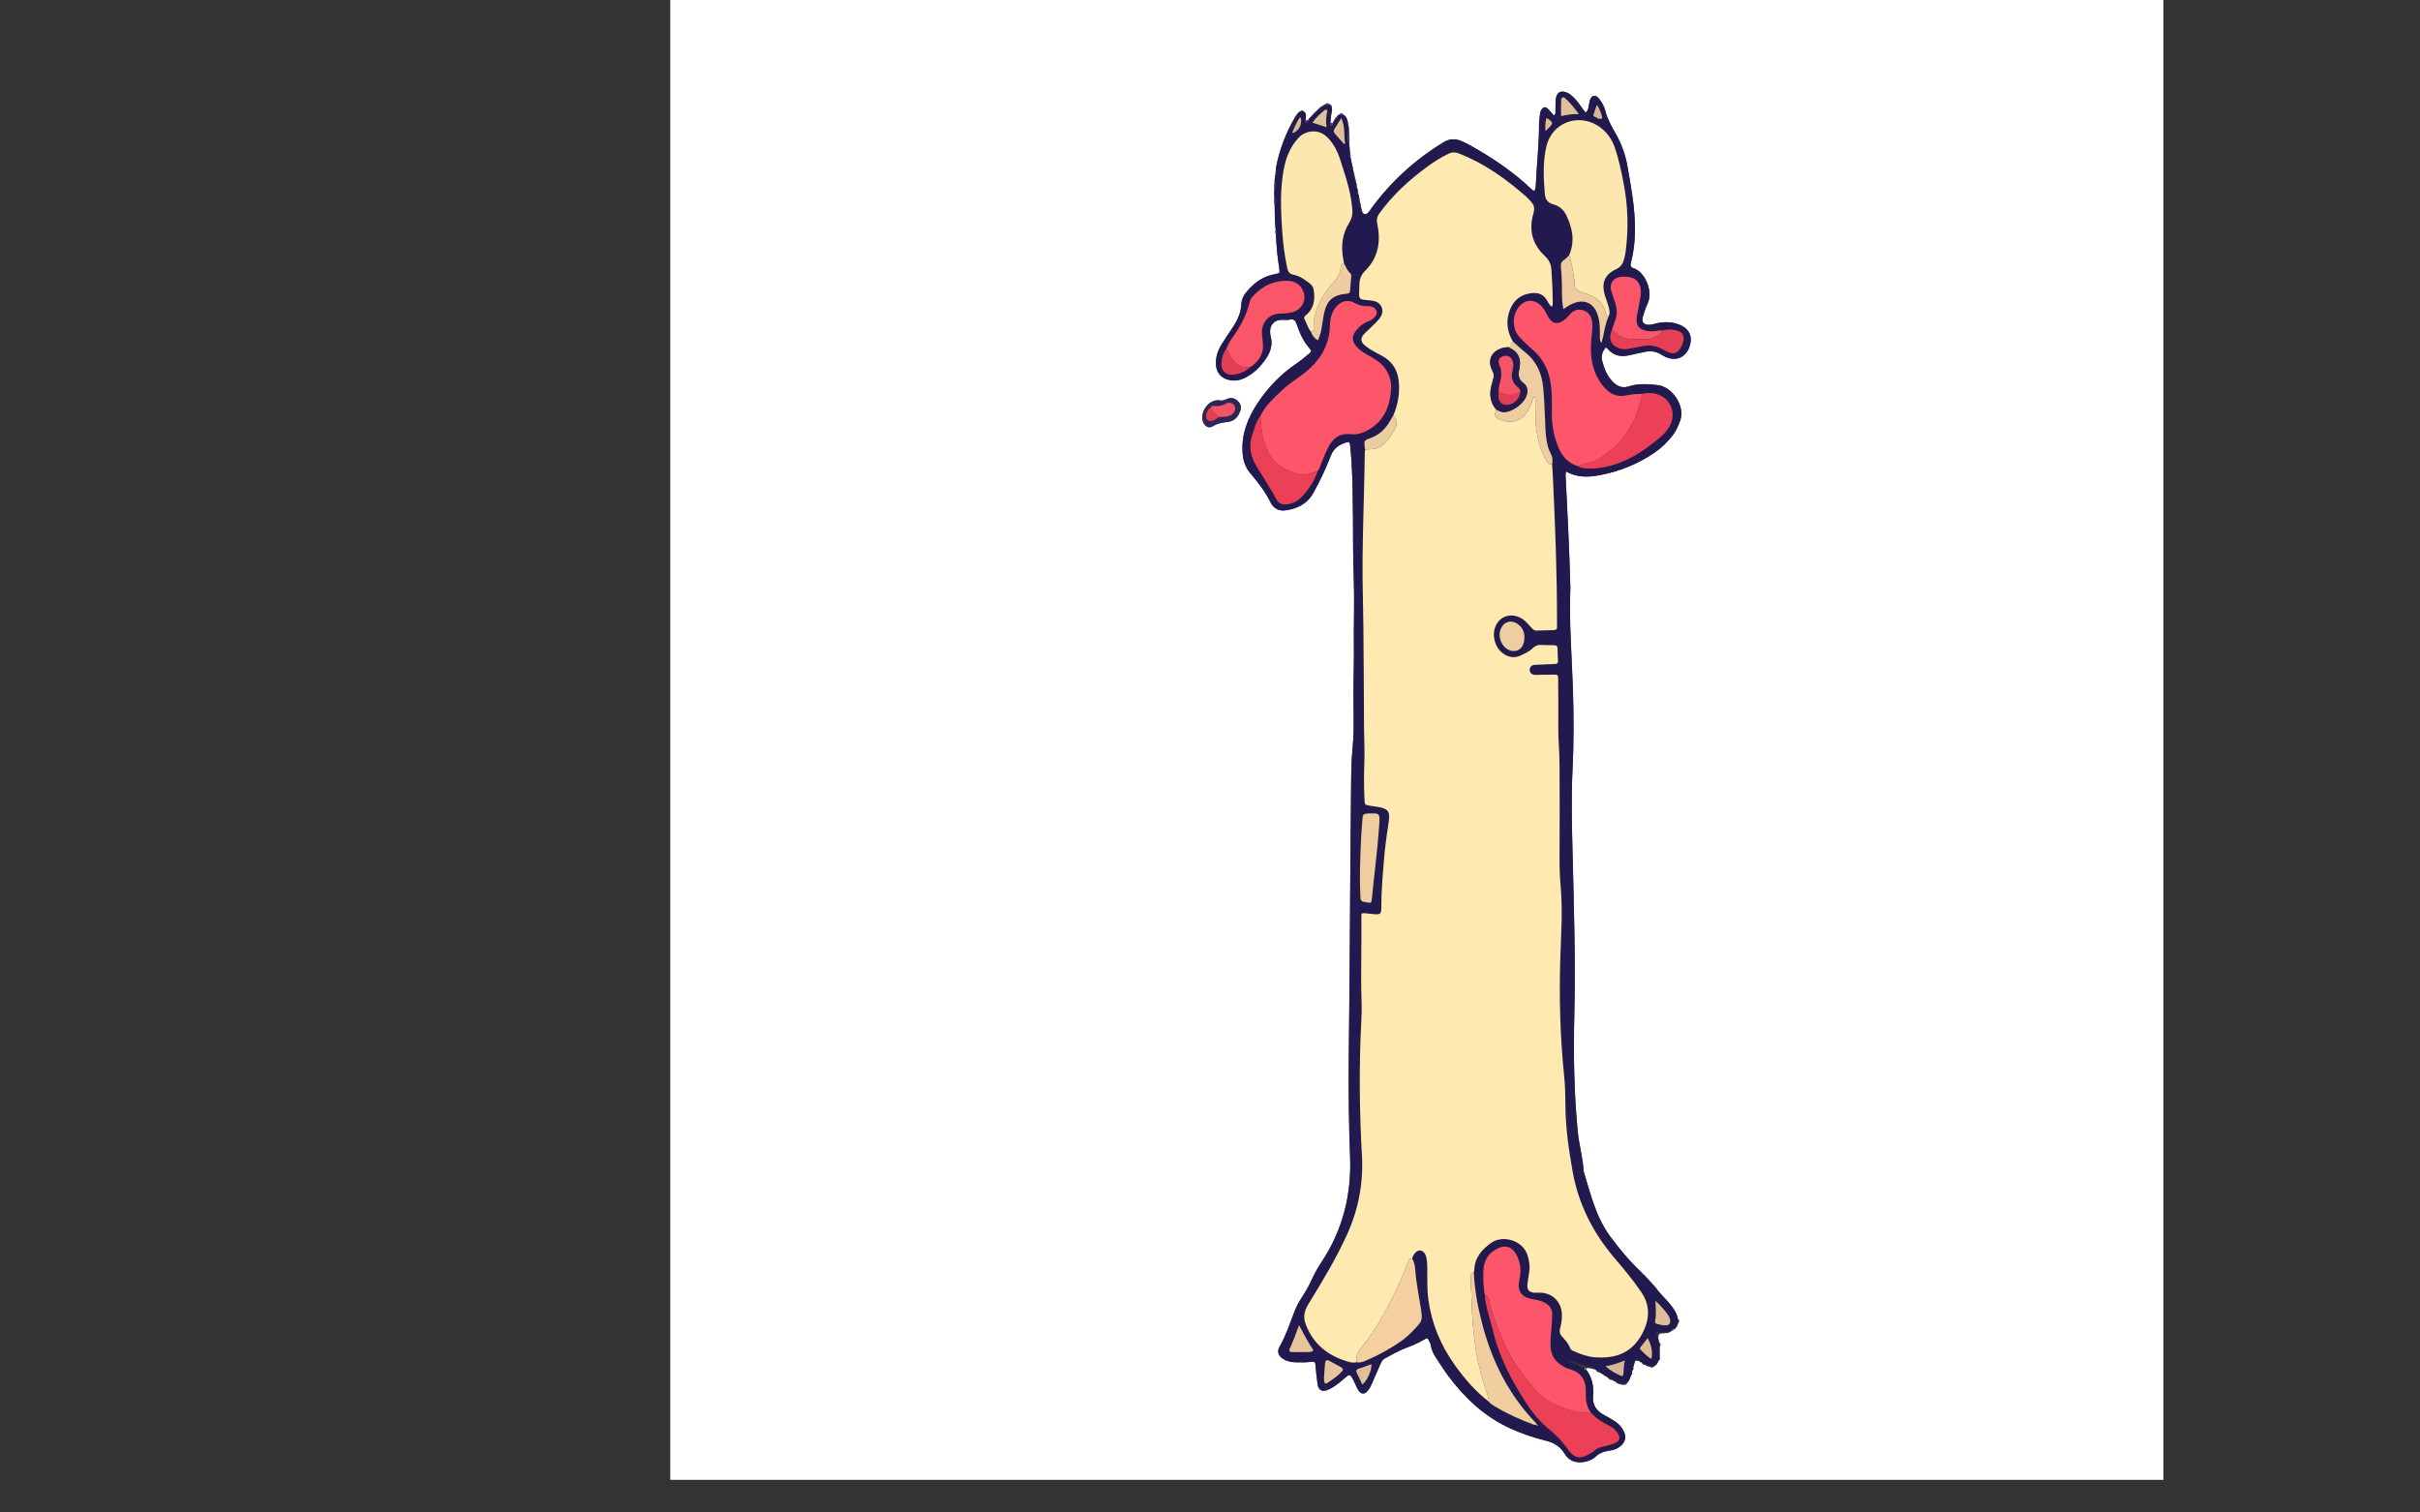 <?xml version="1.0" encoding="utf-8"?>
<!-- Generator: Adobe Illustrator 26.0.0, SVG Export Plug-In . SVG Version: 6.00 Build 0)  -->
<svg version="1.1" id="Layer_1" xmlns="http://www.w3.org/2000/svg" xmlns:xlink="http://www.w3.org/1999/xlink" x="0px" y="0px"
	 viewBox="0 0 2560 1600" style="enable-background:new 0 0 2560 1600;" xml:space="preserve">
<rect x="0" y="0" width="2560" height="1600" fill="#333333" stroke="none"/>
<style type="text/css">
	.st0{fill:#FFFFFF;}
	.st1{fill:#221A4F;}
	.st2{fill:#312458;}
	.st3{fill:#4E406D;}
	.st4{fill:#AAB7C8;}
	.st5{fill:#FEE9B0;}
	.st6{fill:#FD5569;}
	.st7{fill:#FCE8AF;}
	.st8{fill:#FCE7AF;}
	.st9{fill:#EB4056;}
	.st10{fill:#FA5568;}
	.st11{fill:#F4D0A1;}
	.st12{fill:#F1CEA0;}
	.st13{fill:#EECDA0;}
	.st14{fill:#EFCD9F;}
	.st15{fill:#EFCC9F;}
	.st16{fill:#E74056;}
	.st17{fill:#EBCEA0;}
	.st18{fill:#E7C59C;}
	.st19{fill:#E33E54;}
	.st20{fill:#DEBE99;}
	.st21{fill:#E0C099;}
	.st22{fill:#D5B897;}
	.st23{fill:#F45368;}
	.st24{fill:#25194D;}
</style>
<g>
	<g>
		<path class="st0" d="M709,1565.47c0-521.61,0-1043.49,0-1565.47c526.44,0,1052.9,0,1579.55,0c0,521.66,0,1043.43,0,1565.47
			C1762.16,1565.47,1235.59,1565.47,709,1565.47z M1696.57,1454.5c0.28,0.8,0.81,1.21,1.69,1.04c0.34,0.06,0.62,0.21,0.84,0.46
			c0.25,0.79,0.74,1.18,1.59,0.99l0.04,0.02c0.97,2.33,2.84,3.01,5.17,2.83l0.03,0.01c0.52,1.13,1.37,1.63,2.62,1.36l0.04,0.02
			c1.61,2.83,4.64,3.03,7.28,3.63c2.32,0.53,4.86,0.4,5.88-2.58c1.96-2.12,2.71-4.84,3.69-7.45c1.29-0.72,2.11-1.55,0.74-2.94
			c0.22-0.8,0.44-1.61,0.67-2.41c1.24-0.76,2-1.62,0.64-2.95c0.7-2.34,1.4-4.68,2.1-7.01c1.49,0.07,2.98,0.15,4.47,0.22l0.02,0.01
			c0.45,1.16,1.28,1.67,2.52,1.47l0.05,0.03c0.47,2.26,2.09,2.68,4.06,2.56l0.03,0.01c0.51,1.19,1.4,1.62,2.65,1.32l0.04,0.01
			c4.22,2.23,5.3,2.06,8.04-1.23l0.04-0.03c0.84-0.05,1.27-0.5,1.29-1.34c0.65-1.27,1.3-2.54,1.96-3.81
			c1.48-0.65,2.11-1.53,0.77-2.92c0.01-3.58,0.01-7.16,0.02-10.75c1.57-2.1,1.44-3.97-0.75-5.56c-0.23-1.27-0.47-2.54-0.7-3.81
			c0.66-4.99,0.66-4.97,6.37-5.28c3.02-0.16,6.09-0.23,8.19-2.96l0.05-0.03c1.31,0.27,2.21-0.16,2.54-1.53
			c0.43-0.38,0.87-0.76,1.3-1.14c0.92-0.12,1.36-0.62,1.24-1.57c0.38-1.1,0.76-2.21,1.14-3.31c2.08-1.5,2.06-3,0-4.5
			c-1.31-7.06-5.46-12.52-9.96-17.8c-4.46-5.23-9.69-9.8-13.51-15.58c0.05-0.79-0.31-1.22-1.11-1.27
			c-3.69-3.99-7.37-7.99-11.06-11.98c-0.03-0.79-0.45-1.21-1.23-1.27l-0.1-0.1c-0.07-0.79-0.5-1.19-1.28-1.22
			c-12.43-11.6-23.31-24.61-33.37-38.24c-15.18-20.57-20.9-45.13-28.12-69.01c-0.8-14.29-4.89-28.05-6.27-42.31
			c-3.98-40.97-4.57-82.07-3.59-123.06c1.4-58.73-0.52-117.37-1.98-176.03c-0.69-27.46-1.31-54.92,0.05-82.32
			c1.44-29.02,1.4-58.02,0.42-87c-1.2-35.45-4.14-70.85-2.67-106.37c0.04-0.89-0.05-1.78-0.07-2.68c-1.06-37.69-2.85-75.35-4.82-113
			c-0.12-2.3-0.6-4.7,0.47-7.5c11.81,6.82,24.08,6.11,36.2,3.77c21.03-4.06,40.59-12.06,58.21-24.35
			c6.79-4.74,12.69-10.56,17.83-17.09c3.91-4.97,6.37-10.6,8.49-16.56c5.1-14.33-7.84-35.3-24.02-37.11
			c-10.25-1.14-20.47-1.88-30.5,1.38c-6.51,2.12-11.8,0.07-16.46-4.47c-6.48-6.32-9.63-14.28-11.75-22.89
			c-1.37-5.55,0.64-9.71,3.78-14.02c0.99,0.72,1.61,1.01,2.01,1.48c6.17,7.26,13.91,9.1,22.97,6.9c5.42-1.32,10.92-2.28,16.35-3.52
			c6.43-1.47,12.38-0.5,17.94,3.07c3.21,2.06,6.62,3.63,10.49,4.14c8.99,1.17,16.38-4.07,19.32-13.83
			c2.73-9.08-0.41-16.86-8.4-20.91c-8.58-4.35-17.54-4.72-26.75-2.65c-2.39,0.54-4.77,1.33-7.2,1.51c-6.39,0.5-9.16-2.89-7.29-8.99
			c1.37-4.47,2.8-8.99,4.81-13.19c6.41-13.38-2.91-33.85-14.45-37.47c-3.7-1.16-3.96-3.15-3.05-6.53c3.91-14.57,4.66-29.43,4-44.48
			c-0.84-19.26-4.44-38.1-7.72-56.99c-2.15-12.4-6.43-24.13-12.72-35.06c-4.34-7.54-8.57-15.06-10.66-23.64
			c-1.23-5.04-3.96-9.49-7.24-13.47c-3.05-3.68-7.18-2.92-8.77,1.55c-0.81,2.29-1.05,4.78-1.57,7.18c-0.51,2.34-0.67,4.87-3.38,6.59
			c-4.06-4.79-7.02-10.37-11.44-14.79c-2.22-2.22-4.37-4.46-7.24-5.86c-7.17-3.47-11.88-1.07-12.77,6.79
			c-0.42,3.75-0.14,7.58-0.35,11.36c-0.1,1.81,0.76,4.01-1.69,5.61c-2.14-2.4-4.1-4.77-6.23-6.96c-2.49-2.55-4.46-2.34-6.57,0.43
			c-1.13,1.48-1.61,3.2-1.82,4.97c-0.44,3.76-1.08,7.54-1.06,11.31c0.1,20.33-2.28,40.53-3.23,60.81c-0.14,3.04,0.03,6.21-1.41,8.9
			c-1.59,0.36-2.32-0.53-3.1-1.28c-17.19-16.44-36.55-29.92-57-41.94c-5.58-3.28-11.15-6.52-17.12-9.07
			c-6.59-2.82-12.6-2.79-19.03,1.12c-30.32,18.46-56,41.88-76.9,70.56c-1.05,1.44-1.86,3.15-3.18,4.26
			c-2.55,2.14-4.87,1.85-6.27-1.51c0.28-1.02,0.12-1.94-0.62-2.73c-0.25-0.88-0.5-1.76-0.76-2.64c0.38-1.35,0.13-2.58-0.7-3.7
			c-0.24-1.04-0.49-2.08-0.73-3.12c0.55-0.98,0.37-1.85-0.42-2.61c0.09-1.41-0.24-2.72-0.87-3.96c0.43-1.01,0.26-1.92-0.45-2.74
			c0.1-1.41-0.22-2.72-0.89-3.96c0.42-1.01,0.25-1.92-0.47-2.74c0.08-1.42-0.31-2.72-0.95-3.97c0.4-1,0.25-1.91-0.5-2.71
			c-0.23-0.88-0.46-1.76-0.68-2.64c0.39-1.02,0.19-1.93-0.51-2.75c-0.32-1.32-0.64-2.64-0.96-3.96c0.36-1.34,0.17-2.57-0.71-3.66
			c-0.69-3.29-1.39-6.58-2.08-9.87c0.47-1.36,0.45-2.68-0.39-3.91c-0.26-3.15-0.53-6.3-0.79-9.46c0.55-4.91,0.35-9.79-0.55-14.65
			c0.25-2.28,0.07-4.52-0.79-6.67c0.46-1.02,0.28-1.93-0.48-2.74c-0.47-2.68-1.25-5.19-3.72-6.76c-1.8-2.2-3.67-2.3-5.62-0.19
			c-0.5,0.05-0.82,0.32-0.97,0.8l-0.59,0.16l-0.09,0.6c-0.27,0.37-0.54,0.75-0.81,1.12c-1.32,0.55-1.86,1.63-2.04,2.97
			c-0.41,0.27-0.61,0.64-0.59,1.13c-0.72,0.26-1.09,0.73-0.95,1.53l-0.16,0.31c-1.13,0.52-1.81-0.36-2.61-0.86
			c0.24-2.56,0.47-5.12,0.71-7.69c0.79-0.77,0.96-1.62,0.38-2.59c0.62-1.74,0.92-3.5,0.24-5.31c0.51-1.47,0.14-2.49-1.48-2.85l0,0
			c-2.27-2.62-4.38-1.58-6.46,0.27l-0.27,0.14c-0.79-0.11-1.25,0.25-1.45,1l-0.02,0.01c-1.13-0.04-1.79,0.66-2.36,1.5l-0.17,0.14
			c-0.68,0.09-1.07,0.47-1.11,1.17l-0.23,0.2c-0.77-0.02-1.16,0.37-1.22,1.12l-0.14,0.13c-0.79,0.01-1.19,0.42-1.23,1.2l-0.12,0.12
			c-0.78,0.03-1.19,0.44-1.22,1.22l-0.12,0.12c-0.78,0.03-1.19,0.43-1.21,1.22l-0.13,0.13c-0.77,0.04-1.17,0.44-1.17,1.22
			l-0.15,0.17c-0.73,0.04-1.12,0.45-1.21,1.16c-1.21,1.04-2.45,2.05-3.09,3.57c-1,0.39-1.93,1.16-3.11,0.56
			c0.27-3.39,1.73-7.05-2.09-9.55c-0.86-1.22-1.75-1.14-2.67-0.08l-0.03,0.01c-1.24-0.22-1.93,0.46-2.42,1.48
			c-0.81,0.54-1.54,1.14-1.8,2.14c-0.77,0.32-1.19,0.88-1.18,1.73l0.02-0.03c-0.76,0.19-1.14,0.66-1.07,1.46
			c-9.65,16.29-16.16,33.78-19.85,52.33c-0.25,1.28-0.07,2.64-0.09,3.97c-0.75,0.79-0.84,1.65-0.29,2.59
			c-0.84,3.55-1.39,7.13-1.16,10.79c-0.75,1.74-0.8,3.5-0.18,5.28c-0.4,3.14-0.39,6.28-0.01,9.41c-0.64,2.67-0.56,5.32,0.18,7.95
			c0.08,8.97,0.14,17.95,1.17,26.88c-0.59,1.34-0.54,2.65,0.19,3.93c0.5,12.05,1.57,24.04,3.49,35.94c0.92,5.68,0.44,5.55-3.99,6.33
			c-1.1,0.19-2.17,0.51-3.26,0.76c-11.67,2.68-20.35,9.84-27.79,18.74c-2.91,3.49-4.75,7.64-4.97,12.22
			c-0.46,9.75-4.5,18.03-9.9,25.89c-4.04,5.88-7.96,11.86-11.66,17.96c-3.65,6.02-5.59,12.63-5.37,19.76
			c0.27,8.71,5.15,14.64,13.63,16.72c6.96,1.71,13.3-0.09,19.29-3.45c8.13-4.57,14.48-11.06,19.75-18.72
			c5.04-7.33,7.61-15.1,5.18-24.01c-0.29-1.07-0.41-2.2-0.52-3.31c-0.81-8.6,4.31-14.33,12.83-14.15c2.68,0.06,5.36,0.34,8-0.19
			c3.62-0.72,5.65,0.39,6.96,4.16c3.36,9.72,7.39,19.19,14.48,26.93c1.64,1.79,1.17,3.17-0.44,4.46
			c-4.52,3.63-8.88,7.52-13.67,10.76c-16.69,11.31-30.49,25.45-41.51,42.23c-10.23,15.58-16.86,32.24-15.86,51.52
			c0.45,8.72,2.81,16.01,8.39,22.63c8.06,9.55,15.74,19.38,21.29,30.73c3.05,6.24,8.66,9.27,15.45,8.38
			c12.69-1.67,23.36-6.78,29.93-18.74c7-12.74,13.27-25.82,18.46-39.35c3.13-8.15,9.15-11.61,16.66-13.94
			c2.34-0.73,3.37,0.13,3.57,2.39c0.55,6.22,1.25,12.44,1.61,18.67c2.36,40.79,0.85,81.66,2.32,122.48
			c0.87,24.06-0.11,48.19,0.14,72.28c0.15,14.51-0.25,29.01-0.45,43.51c-0.28,20.94,1.16,41.94-0.83,62.82
			c-1.27,13.36-1.53,26.73-1.66,40.1c-0.6,62.5-1.16,125-1.48,187.5c-0.35,68.49-2.41,136.97,0.39,205.49
			c1.63,39.83-7.46,77.57-29.82,111.4c-4.18,6.33-7.97,12.94-11.06,19.87c-3.01,6.76-6.82,13.04-10.83,19.21
			c-3.06,4.71-5.48,9.69-7.49,14.92c-4.72,12.28-8.87,24.78-15.42,36.3c-2.85,5.01-1.33,9.43,3.61,12.62
			c4.06,2.63,8.67,3.59,13.4,3.68c5.35,0.1,10.76,0.21,16.05-0.43c4.57-0.55,4.77,0.43,5.1,4.52c0.53,6.45,1.12,12.91,2.13,19.3
			c0.95,5.99,4.49,7.97,10.14,6.01c2.08-0.72,4.05-1.88,5.94-3.04c4.58-2.81,8.72-6.21,12.74-9.76c4.8-4.24,5.51-4.12,8.7,1.66
			c1.29,2.34,2.23,4.86,3.41,7.27c0.78,1.6,1.49,3.28,2.57,4.67c2.86,3.67,5.8,3.78,8.98,0.49c2.05-2.12,3.36-4.73,4.55-7.38
			c3.19-7.13,6.31-14.29,9.38-21.47c1.07-2.51,2.24-4.75,4.88-6.08c7.37-3.71,14.36-8.14,22.18-10.96
			c6.51-2.35,12.84-5.13,18.84-8.66c3.81-2.24,3.94-2.14,5.89,1.85c0.68,1.39,1.45,2.86,1.65,4.36c0.68,5.28,3.3,9.67,6.12,13.96
			c4.04,6.15,7.96,12.41,12.37,18.3c17.49,23.38,38.26,42.88,65.19,55.22c12.44,5.7,25.3,10.04,38.52,13.28
			c8.5,2.09,14.87,6.31,19.46,13.91c4.53,7.5,11.84,9.83,20.3,8.38c4.45-0.76,8.75-2.34,12.05-5.47c4.1-3.89,8.87-5.66,14.37-6.36
			c4.92-0.62,9.55-2.26,13.22-5.9c3.89-3.85,5.01-8.2,2.88-13.41c-2.11-5.18-5.69-9.07-10.26-12.03c-3.74-2.42-7.68-4.54-11.58-6.7
			c-7.76-4.31-11.95-10.76-11.16-19.72c0.94-10.62-1.04-20.29-7.81-28.75c3.52-2.01,6.78,0.41,10.17,0.61
			c0.32,0.05,0.59,0.2,0.79,0.46c0.49,2.23,2.1,2.7,4.08,2.6l0.03,0.02c0.25,0.82,0.78,1.21,1.65,1.08c0.35,0.06,0.65,0.22,0.9,0.49
			c0.21,0.79,0.7,1.14,1.52,1.02L1696.57,1454.5z M1290.82,423.66c-11.15-2.02-20.43,10.35-18.76,20.37
			c1.04,6.22,6.13,9.87,10.88,6.88c5.2-3.28,10.73-3.98,16.41-4.71c6.29-0.81,9.83-4.8,12.14-10.18c1.69-3.94,1.61-7.8-1.53-11.17
			c-3.46-3.72-7.14-4.7-12.05-2.75C1295.39,423.11,1293,424.21,1290.82,423.66z"/>
		<path class="st1" d="M1725.44,1454.84c-0.98,2.61-1.73,5.33-3.69,7.45c-4.61,2.45-8.82-0.13-13.16-1.05c0,0-0.04-0.02-0.04-0.02
			c-0.56-1.06-1.43-1.52-2.62-1.36c0,0-0.03-0.01-0.03-0.01c-1.29-1.74-3.02-2.67-5.17-2.83c0,0-0.04-0.02-0.04-0.02
			c-0.23-0.82-0.78-1.12-1.59-0.99c-0.23-0.25-0.51-0.41-0.84-0.46c-0.27-0.83-0.85-1.15-1.69-1.04c0,0-0.01-0.01-0.01-0.01
			c-0.2-0.8-0.69-1.16-1.52-1.02c-0.24-0.26-0.54-0.43-0.9-0.49c-0.25-0.83-0.8-1.18-1.65-1.08c0,0-0.03-0.02-0.03-0.02
			c-0.9-1.59-2.27-2.44-4.08-2.6c-0.2-0.25-0.47-0.41-0.79-0.46c-1.23-2.09-3.36-3.14-5.48-3.29c-6.98-0.5-13.07-3.83-19.62-5.68
			c-1.26-0.36-2.5-1.67-4.83-0.07c6.51,2.92,12.85,4.87,18.49,8.24c0.48,0.51,0.98,0.51,1.5,0.07l-0.22,0.12
			c6.77,8.45,8.75,18.13,7.81,28.75c-0.79,8.96,3.4,15.41,11.16,19.72c3.9,2.16,7.84,4.28,11.58,6.7
			c4.57,2.96,8.14,6.86,10.26,12.03c2.13,5.21,1.01,9.56-2.88,13.41c-3.67,3.64-8.3,5.27-13.22,5.9c-5.49,0.7-10.26,2.47-14.37,6.36
			c-3.3,3.13-7.61,4.71-12.05,5.47c-8.46,1.45-15.78-0.88-20.3-8.38c-4.59-7.6-10.96-11.82-19.46-13.91
			c-13.22-3.25-26.09-7.58-38.52-13.28c-26.93-12.35-47.7-31.84-65.19-55.22c-4.41-5.89-8.32-12.15-12.37-18.3
			c-2.82-4.29-5.44-8.68-6.12-13.96c-0.19-1.5-0.96-2.97-1.65-4.36c-1.95-3.99-2.08-4.09-5.89-1.85
			c-5.99,3.53-12.33,6.31-18.84,8.66c-7.82,2.82-14.82,7.25-22.18,10.96c-2.64,1.33-3.81,3.57-4.88,6.08
			c-3.07,7.18-6.19,14.34-9.38,21.47c-1.18,2.65-2.5,5.26-4.55,7.38c-3.18,3.29-6.13,3.17-8.98-0.49c-1.08-1.39-1.79-3.07-2.57-4.67
			c-1.17-2.4-2.12-4.93-3.41-7.27c-3.19-5.77-3.91-5.9-8.7-1.66c-4.02,3.56-8.16,6.95-12.74,9.76c-1.89,1.16-3.86,2.32-5.94,3.04
			c-5.65,1.96-9.19-0.02-10.14-6.01c-1.01-6.39-1.6-12.85-2.13-19.3c-0.34-4.09-0.53-5.07-5.1-4.52c-5.29,0.63-10.7,0.53-16.05,0.43
			c-4.73-0.09-9.33-1.05-13.4-3.68c-4.94-3.19-6.46-7.61-3.61-12.62c6.55-11.52,10.7-24.03,15.42-36.3
			c2.01-5.23,4.44-10.21,7.49-14.92c4.01-6.17,7.82-12.45,10.83-19.21c3.09-6.94,6.88-13.54,11.06-19.87
			c22.36-33.83,31.45-71.57,29.82-111.4c-2.81-68.52-0.74-136.99-0.39-205.49c0.32-62.5,0.88-125,1.48-187.5
			c0.13-13.37,0.39-26.74,1.66-40.1c1.99-20.89,0.55-41.88,0.83-62.82c0.19-14.5,0.6-29,0.45-43.51
			c-0.26-24.09,0.72-48.22-0.14-72.28c-1.47-40.82,0.04-81.69-2.32-122.48c-0.36-6.23-1.06-12.45-1.61-18.67
			c-0.2-2.26-1.23-3.12-3.57-2.39c-7.51,2.33-13.53,5.79-16.66,13.94c-5.19,13.53-11.46,26.61-18.46,39.35
			c-6.58,11.96-17.24,17.07-29.93,18.74c-6.78,0.89-12.39-2.14-15.45-8.38c-5.55-11.35-13.23-21.18-21.29-30.73
			c-5.58-6.61-7.94-13.91-8.39-22.63c-1-19.28,5.62-35.94,15.86-51.52c11.02-16.78,24.82-30.92,41.51-42.23
			c4.79-3.24,9.14-7.13,13.67-10.76c1.61-1.29,2.08-2.67,0.44-4.46c-7.09-7.75-11.12-17.21-14.48-26.93
			c-1.3-3.78-3.33-4.88-6.96-4.16c-2.65,0.53-5.32,0.24-8,0.19c-8.52-0.18-13.65,5.55-12.83,14.15c0.1,1.11,0.22,2.24,0.52,3.31
			c2.43,8.91-0.14,16.68-5.18,24.01c-5.27,7.66-11.62,14.15-19.75,18.72c-5.98,3.36-12.33,5.16-19.29,3.45
			c-8.47-2.08-13.36-8-13.63-16.72c-0.22-7.13,1.72-13.73,5.37-19.76c3.7-6.1,7.62-12.08,11.66-17.96c5.4-7.86,9.44-16.14,9.9-25.89
			c0.22-4.58,2.05-8.74,4.97-12.22c7.43-8.9,16.12-16.06,27.79-18.74c1.09-0.25,2.16-0.57,3.26-0.76c4.42-0.77,4.9-0.64,3.99-6.33
			c-1.92-11.91-2.99-23.9-3.49-35.94c1.47-1.38,1.31-2.69-0.19-3.93c-1.04-8.93-1.09-17.9-1.17-26.88c1.61-2.69,1.69-5.34-0.18-7.95
			c-0.39-3.14-0.4-6.28,0.01-9.41c1.66-1.71,1.68-3.47,0.18-5.28c-0.23-3.66,0.33-7.24,1.16-10.79c1.2-0.74,1.56-1.57,0.29-2.59
			c0.02-1.32-0.16-2.69,0.09-3.97c3.69-18.55,10.2-36.04,19.85-52.33c0.75-0.2,1.1-0.69,1.07-1.46c0,0-0.02,0.03-0.02,0.03
			c0.82-0.28,1.25-0.83,1.18-1.73c0.26-1,0.99-1.6,1.8-2.14c1.12,0.02,2-0.36,2.42-1.48c0,0,0.03-0.01,0.03-0.01
			c0.89,0.03,1.78,0.05,2.67,0.08c3.82,2.5,2.35,6.16,2.09,9.55c-0.73,0.67-0.78,1.5-0.05,2.06c0.35,0.27,1.21,0.16,1.68-0.09
			c0.95-0.51,1.47-1.41,1.48-2.53c0.64-1.53,1.88-2.54,3.09-3.57c0.69-0.09,1.13-0.44,1.21-1.16c0,0,0.15-0.17,0.15-0.17
			c0.71-0.1,1.1-0.5,1.17-1.22c0,0,0.13-0.13,0.13-0.13c0.73-0.08,1.13-0.49,1.21-1.22c0,0,0.12-0.12,0.12-0.12
			c0.73-0.08,1.14-0.49,1.22-1.22c0,0,0.12-0.12,0.12-0.12c0.73-0.07,1.13-0.48,1.23-1.2c0,0,0.14-0.13,0.14-0.13
			c0.7-0.05,1.11-0.42,1.22-1.12c0,0,0.23-0.2,0.23-0.2c0.69-0.08,1.02-0.52,1.11-1.17c0,0,0.17-0.14,0.17-0.14
			c1.12,0.03,2-0.34,2.36-1.5c0,0,0.02-0.01,0.02-0.01c0.77,0.08,1.24-0.27,1.45-1c0,0,0.27-0.14,0.27-0.14
			c2.15-0.09,4.3-0.18,6.46-0.27c0,0,0,0,0,0c-0.13,1.27,0.23,2.3,1.48,2.85c0.68,1.8,0.37,3.56-0.24,5.31
			c-1.22,0.7-1.62,1.53-0.38,2.59c-0.24,2.56-0.47,5.12-0.71,7.69c-0.32,1.44-1.06,3.36,0.98,3.71c1.62,0.28,1.56-1.6,1.63-2.86
			c0,0,0.16-0.31,0.16-0.31c0.73-0.25,1.06-0.76,0.95-1.53c-0.02-0.49,0.18-0.87,0.59-1.13c1.64-0.33,2.2-1.4,2.04-2.97
			c0.27-0.37,0.54-0.75,0.81-1.12c0.49-0.02,0.72-0.27,0.68-0.76c0.15-0.48,0.47-0.75,0.97-0.8c1.87,0.06,3.75,0.12,5.62,0.19
			c2.47,1.58,3.25,4.09,3.72,6.76c-1.46,1.2-0.77,2.02,0.48,2.74c0.85,2.15,1.03,4.39,0.79,6.67c-1.32,4.94-1.82,9.85,0.55,14.65
			c0.26,3.15,0.53,6.3,0.79,9.46c-1.4,1.46-1.09,2.74,0.39,3.91c0.69,3.29,1.39,6.58,2.08,9.87c-0.81,1.43-0.66,2.66,0.71,3.66
			c0.32,1.32,0.64,2.64,0.96,3.96c-1.47,1.22-0.76,2.04,0.51,2.75c0.23,0.88,0.46,1.76,0.68,2.64c-1.37,1.18-0.69,1.99,0.5,2.71
			c0.63,1.25,1.03,2.55,0.95,3.97c-1.44,1.18-0.79,2.01,0.47,2.74c0.67,1.24,0.98,2.55,0.89,3.96c-1.46,1.17-0.8,2,0.45,2.74
			c0.64,1.25,0.96,2.56,0.87,3.96c-1.22,1.09-0.79,1.91,0.42,2.61c0.24,1.04,0.49,2.08,0.73,3.12c-0.9,1.45-0.77,2.7,0.71,3.7
			c0.25,0.88,0.5,1.76,0.76,2.64c-1.39,1.27-0.58,2.04,0.62,2.72c1.4,3.35,3.72,3.64,6.27,1.51c1.32-1.11,2.14-2.82,3.18-4.26
			c20.9-28.68,46.58-52.1,76.9-70.56c6.43-3.92,12.44-3.95,19.03-1.12c5.97,2.56,11.53,5.79,17.12,9.07
			c20.46,12.02,39.81,25.5,57,41.94c0.78,0.75,1.51,1.64,3.1,1.28c1.44-2.69,1.27-5.86,1.41-8.9c0.95-20.27,3.33-40.47,3.23-60.81
			c-0.02-3.77,0.62-7.55,1.06-11.31c0.21-1.77,0.69-3.5,1.82-4.97c2.11-2.77,4.09-2.98,6.57-0.43c2.14,2.19,4.1,4.56,6.23,6.96
			c2.45-1.6,1.58-3.8,1.69-5.61c0.22-3.78-0.07-7.61,0.35-11.36c0.89-7.86,5.6-10.26,12.77-6.79c2.88,1.39,5.02,3.64,7.24,5.86
			c4.42,4.42,7.37,10,11.44,14.79c2.71-1.72,2.87-4.25,3.38-6.59c0.52-2.4,0.76-4.89,1.57-7.18c1.59-4.47,5.72-5.24,8.77-1.55
			c3.29,3.97,6.01,8.43,7.24,13.47c2.09,8.58,6.32,16.1,10.66,23.64c6.29,10.93,10.57,22.66,12.72,35.06
			c3.27,18.89,6.88,37.74,7.72,56.99c0.65,15.05-0.09,29.9-4,44.48c-0.91,3.38-0.65,5.37,3.05,6.53
			c11.54,3.62,20.85,24.09,14.45,37.47c-2.01,4.2-3.43,8.72-4.81,13.19c-1.87,6.1,0.89,9.49,7.29,8.99c2.42-0.19,4.8-0.98,7.2-1.51
			c9.21-2.08,18.17-1.7,26.75,2.65c7.99,4.05,11.12,11.83,8.4,20.91c-2.93,9.76-10.32,15.01-19.32,13.83
			c-3.87-0.5-7.28-2.07-10.49-4.14c-5.56-3.57-11.51-4.54-17.94-3.07c-5.43,1.24-10.94,2.21-16.35,3.52
			c-9.06,2.2-16.79,0.36-22.97-6.9c-0.4-0.48-1.03-0.77-2.01-1.48c-3.13,4.31-5.14,8.47-3.78,14.02
			c2.12,8.61,5.27,16.57,11.75,22.89c4.66,4.55,9.95,6.59,16.46,4.47c10.03-3.26,20.25-2.53,30.5-1.38
			c16.18,1.81,29.12,22.77,24.02,37.11c-2.12,5.96-4.58,11.59-8.49,16.56c-5.14,6.53-11.04,12.35-17.83,17.09
			c-17.62,12.29-37.18,20.29-58.21,24.35c-12.12,2.34-24.39,3.05-36.2-3.77c-1.07,2.8-0.59,5.2-0.47,7.5
			c1.97,37.65,3.76,75.31,4.82,113c0.03,0.89,0.11,1.79,0.07,2.68c-1.47,35.52,1.47,70.92,2.67,106.37
			c0.98,28.99,1.02,57.98-0.42,87c-1.36,27.4-0.74,54.86-0.05,82.32c1.46,58.66,3.39,117.3,1.98,176.03
			c-0.98,41-0.38,82.1,3.59,123.06c1.38,14.26,5.47,28.02,6.27,42.31c7.22,23.89,12.94,48.44,28.12,69.01
			c10.06,13.63,20.93,26.64,33.37,38.24c0.08,0.77,0.51,1.18,1.29,1.22c0,0,0.1,0.1,0.1,0.1c0.05,0.78,0.45,1.21,1.24,1.27
			c3.69,3.99,7.37,7.99,11.06,11.98c-0.07,0.81,0.33,1.21,1.11,1.27c3.82,5.79,9.05,10.35,13.51,15.58
			c4.5,5.28,8.66,10.74,9.96,17.8c-0.62,1.5-0.59,3,0,4.5c-0.38,1.1-0.76,2.21-1.14,3.31c-0.82,0.2-1.2,0.75-1.24,1.56
			c-0.43,0.38-0.87,0.76-1.3,1.14c-1.13,0.03-2.06,0.41-2.54,1.53l-0.05,0.03c-5.36,1.68-10.94,1.74-16.66,1.39
			c0.25,3.02,0.53,5.14,2.11,6.85c0.23,1.27,0.47,2.54,0.7,3.81c-0.62,1.97-0.36,3.82,0.75,5.56c-0.01,3.58-0.01,7.16-0.02,10.75
			c-0.77,0.84-1.09,1.8-0.77,2.92c-0.65,1.27-1.3,2.54-1.96,3.81c-0.78,0.11-1.22,0.55-1.29,1.34c0,0-0.04,0.03-0.04,0.03
			c-2.55,1.25-5.29,1.33-8.04,1.23c0,0-0.04-0.01-0.04-0.01c-0.61-0.99-1.47-1.47-2.65-1.32c0,0-0.03-0.01-0.03-0.01
			c-0.91-1.55-2.25-2.44-4.06-2.56c0,0-0.05-0.03-0.05-0.03c-0.49-1.09-1.34-1.57-2.52-1.47c0,0-0.02-0.01-0.02-0.01
			c-2.7-3.05-3.32-3.08-4.47-0.22c-0.7,2.34-1.4,4.68-2.1,7.01c-0.84,0.85-1.15,1.81-0.64,2.95c-0.22,0.8-0.44,1.61-0.67,2.41
			C1725.32,1452.72,1724.99,1453.68,1725.44,1454.84z M1366.92,140.4c0.23,1,0.62,1.24,1.28,0.28c6.69-3.38,9.04-8.9,7.97-16.11
			c-0.27-1.04-0.69-1.1-1.24-0.18C1371.48,129.33,1369.28,134.9,1366.92,140.4z M1404.2,116.75c-0.28-2.11-1.24-1.93-2.5-0.74
			c-4.68,4.04-9.38,8.07-13.29,13.79c5.03,1.61,9.6,3.07,14.88,4.75C1402.35,128.16,1402.84,122.42,1404.2,116.75z M1322.65,388.35
			c0.8-0.08,1.34-0.51,1.67-1.23c0.44-0.08,0.78-0.31,1.01-0.69c0.61,0.04,0.9-0.27,0.93-0.86c7.14-5.72,10.49-13.11,9.72-22.27
			c-0.28-3.33-0.77-6.64-1.01-9.98c-0.9-11.98,7.36-21.64,19.31-21.63c3.99,0,8.07-0.36,11.96-1.22
			c10.71-2.36,16.36-12.62,12.36-22.51c-2.78-6.86-8.5-10.53-15.64-10.84c-15.46-0.68-28.14,5.53-38.3,17.05
			c-1.35,1.53-2.17,3.37-2.64,5.35c-3.02,12.78-8.92,24.18-16.35,34.92c-3.28,4.74-6.68,9.48-8.5,15.08
			c-3.4,3.88-4.47,8.72-4.98,13.56c-0.96,9.18,4.83,14.6,13.85,13.11c6.24-1.03,11.9-3.55,16.64-7.87L1322.65,388.35z
			 M1705.06,349.32c-4,9.63-0.52,16.91,9.3,19.48c2.87,0.75,5.74,0.61,8.62,0.07c4.82-0.91,9.68-1.63,14.46-2.7
			c7.32-1.63,14.17-0.39,20.74,2.94c1.79,0.91,3.5,1.98,5.3,2.86c6.74,3.28,10.72,2.13,14.53-4.37c1.11-1.9,2.04-4,2.57-6.14
			c1.61-6.46-0.79-10.31-7.22-12c-5.09-1.34-10.16-1.07-15.21,0.26c-2.47-0.32-4.88,0.18-7.31,0.52c-3.79,0.54-7.57,0.37-11.26-0.75
			c-5.98-1.82-8.33-5.03-8.39-11.25c-0.04-4.3,1.49-8.32,2.04-12.51c0.76-5.74,2.56-11.34,2.49-17.17
			c-0.12-9.76-5.56-15.36-15.2-15.76c-2-0.08-4.02-0.08-6.02,0.11c-7.73,0.72-12.22,7.2-10.05,14.63c1.25,4.27,2.82,8.45,4.2,12.69
			c2.31,7.06,2.16,13.99-0.82,20.88C1706.7,343.75,1705.98,346.58,1705.06,349.32z M1624.89,1507.36c0.56,0.61,1.15,1.03,1.89,0.25
			c-0.4-0.3-0.81-0.6-1.21-0.9c-0.2-0.39-0.33-0.85-0.62-1.15c-28.97-29.87-46.8-65.78-57.18-105.68c-4.6-17.68-7.92-35.6-8.74-53.9
			c0.18-0.87,0.5-1.73,0.53-2.61c0.45-13.13,7.98-21.67,18.14-28.78c12.28-8.59,33.76-2.31,38.33,13.77
			c1.54,5.42,2.57,10.85,1.73,16.5c-0.65,4.41-1.41,8.81-1.96,13.23c-0.79,6.32,1.75,9.27,8.01,9.45c1.56,0.04,3.12-0.16,4.68-0.15
			c13.87,0.13,23.55,9.79,23.8,23.65c0.09,4.74-0.65,9.4-1.9,13.88c-1.05,3.74-0.09,6.76,2.21,9.23c3.37,3.61,6.71,7.08,8.31,11.93
			c0.68,2.07,2.82,2.75,4.65,3.56c6.77,2.99,13.79,5.52,21.15,6.11c24.67,1.97,40.3-6.18,50.23-24.45
			c7.89-14.52,9.33-29.58-0.63-44.3c-8.77-12.98-18.89-24.88-28.97-36.8c-22.53-26.63-37.73-56.77-43.81-91.2
			c-4.03-22.85-7.42-45.8-7.56-69.11c-0.06-10.04-0.21-20.08-1.23-30.09c-4.36-42.69-5.6-85.47-4.12-128.36
			c0.86-24.74,2.5-49.49,0.24-74.25c-1.2-13.13-1.19-26.31-1.09-39.47c0.24-29.9,0.05-59.8-0.04-89.7
			c-0.04-12.96-1.45-25.83-1.32-38.78c0.17-16.73-0.04-33.47-0.12-50.21c-0.03-5.32-0.08-5.36-5.68-5.36
			c-5.13,0-10.27,0.12-15.4,0.19c-1.34,0.02-2.69,0.15-4.01,0.02c-4.34-0.43-6.39-4.54-4.15-8.27c1.36-2.26,3.62-2.25,5.89-2.34
			c6.47-0.25,12.93-0.72,19.4-0.82c2.95-0.05,3.96-1.12,3.77-3.98c-0.28-4-0.38-8.03-0.45-12.04c-0.04-2.35-0.73-3.79-3.42-3.81
			c-4.91-0.04-9.81-0.31-14.72-0.37c-3.02-0.04-5.67,0.98-7.83,3.19c-3.52,3.58-8.08,5.59-12.46,7.72
			c-7.39,3.59-14.36,2.23-20.56-2.97c-4.26-3.57-6.67-8.29-7.83-13.69c-2-9.3,1.51-18.61,8.66-22.89c7.35-4.4,16.71-3.11,24.05,3.53
			c2.47,2.24,4.63,4.83,6.87,7.32c1.4,1.56,2.93,2.67,5.16,2.59c6.02-0.21,12.05-0.4,18.07-0.51c2.55-0.04,3.62-1.2,3.46-3.72
			c-0.11-1.78-0.07-3.57-0.07-5.35c0.11-52.45-2.06-104.84-4.55-157.22c-0.14-2.88-0.44-5.76-0.66-8.64
			c1.04-4.29,0.51-8.32-1.6-12.25c-2.35-4.36-3.49-9.11-4.26-14.01c-1.12-7.09-1.2-14.22-1.51-21.35
			c-0.5-11.37-0.86-22.76-1.99-34.07c-1.46-14.69-6.86-27.61-18.89-37.11c-4.54-3.58-8.74-7.59-13.09-11.4
			c-5.43-9.26-7.42-19.14-4.55-29.58c3.42-12.45,11.2-20.23,24.14-21.73c6.91-0.8,12.2,0.95,16.06,6.96
			c1.59,2.47,2.58,5.55,5.46,7.39c1.23-1.77,0.97-3.33,0.96-4.82c-0.06-11.38-0.64-22.74-1.37-34.1
			c-0.39-6.08-2.47-10.57-7.13-14.92c-13.26-12.37-17.07-27.78-11.83-45.18c1.28-4.26,0.87-7.95-1.91-11.27
			c-1.99-2.39-4.13-4.7-6.47-6.74c-21.32-18.55-44.05-34.85-70.7-45.14c-3.93-1.52-7.14-1.46-10.79,0.29
			c-8.29,3.98-15.96,8.94-23.33,14.37c-18.79,13.83-35.82,29.47-49.59,48.45c-2.76,3.8-3.4,7.26-2.34,12.26
			c3.81,17.97,0.75,35-12.52,48.35c-4.45,4.48-6.34,8.62-6.43,14.35c-0.03,2.23-0.27,4.45-0.32,6.68
			c-0.23,9.76-0.21,9.68,9.73,10.52c5.67,0.48,11.65,1.43,14.04,7.36c2.49,6.2-1.12,11.23-5.3,15.53c-3.88,4-8.03,7.74-12.05,11.61
			c-5.67,5.47-5.43,9.53,0.7,14.26c5.34,4.12,11.39,7,17.26,10.2c10.65,5.79,16.27,14.85,17.5,26.82
			c1.29,12.49-0.86,24.42-5.65,35.94c-1.7,2.83-3.34,5.69-5.1,8.47c-4.51,7.13-10.58,12.41-18.56,15.39
			c-7.5,2.8-7.5,2.81-6.72,10.48c0.07,0.65,0.32,1.27,0.49,1.91c-0.14,0.88-0.39,1.75-0.4,2.63c-0.53,49.99-3.24,99.93-2.08,149.97
			c1.11,47.75,0.85,95.52,1.28,143.28c0.11,11.6,0.81,23.19,0.35,34.81c-0.52,13.16-0.54,26.34,0.13,39.5
			c0.28,5.56,0.3,5.61,5.34,6.51c3.07,0.55,6.19,0.87,9.27,1.39c10.16,1.7,12.57,4.93,11.11,15c-1.75,12.15-3.66,24.28-4.72,36.52
			c-1.62,18.68-3.28,37.35-3.23,56.14c0.01,5.12-1.42,6.27-6.54,5.89c-3.34-0.25-6.66-0.78-9.99-1.04
			c-4.51-0.35-4.59-0.29-4.53,4.09c0.42,29.9-0.88,59.8,0.23,89.7c0.22,6.02,0.12,12.06-0.2,18.07
			c-2.61,48.2-2.17,96.37,0.56,144.55c1.64,29.03-3.71,56.83-15.74,83.36c-11.65,25.68-26.23,49.73-40.92,73.7
			c-4.01,6.54-5.75,13.01-3.14,20.31c7.58,21.2,23.03,33.81,44.12,40.22c0.55,0.71,1.26,0.85,2.09,0.61c2.65,0.72,5.31,0.88,8,0.25
			c3.49,0.93,6.62-0.39,9.69-1.68c12.99-5.46,25.27-12.25,36.87-20.22c4.96-3.41,9.39-7.53,13.55-11.9
			c9.73-10.22,9.71-10.21,7.61-24.16c-1.95-13-4.76-25.88-5.71-39.01c-0.33-4.51-1.09-8.77-3.33-12.71c0.67-2.41,1.85-4.55,3.6-6.34
			c3.11-3.16,7.15-2.81,9.65,0.85c1.28,1.88,1.77,4.06,2.12,6.29c0.75,4.88,0.66,9.79,0.67,14.7c0.01,9.37-0.13,18.76,1.14,28.07
			c3.49,25.49,13.16,48.51,28.1,69.36c10.3,14.37,21.72,27.73,35.92,38.48c1.69,2.48,4.34,3.8,6.78,5.28
			c12.82,7.76,26.47,13.78,40.48,19.02C1623.09,1507.32,1624.02,1507.26,1624.89,1507.36z M1683.13,1494.75
			c-4.11-5.61-5.75-11.95-5.61-18.83c0.04-2,0.03-4.01-0.05-6.01c-0.45-11.34-5.69-18.1-16.53-21.43c-1.7-0.52-3.46-0.96-5.04-1.75
			c-9.68-4.87-15.68-12.26-15.75-23.57c-0.04-5.79,0.28-11.56,0.94-17.33c0.58-5.08,0.76-10.21,0.89-15.33
			c0.14-5.4-2.4-9.25-7.13-11.92c-3.77-2.13-7.81-3.27-11.99-3.91c-14.15-2.17-18.35-8.52-15.39-22.23
			c1.68-7.78,1.1-15.58-2.29-22.89c-5.41-11.67-13.55-13.55-23.82-7.21c-7.97,4.92-11.79,12.56-12.12,21.86
			c-0.31,8.69-0.22,17.37,1.65,25.93c0.04,1.11,0,2.22,0.13,3.32c1.36,11.12,5.22,21.65,7.79,32.48
			c5.71,24.12,15.94,46.4,28.83,67.39c8.38,13.65,17.09,27.3,29.81,37.59c8.19,6.62,15.38,13.9,21.43,22.72
			c6.27,9.14,13.09,9.81,20.77,5.28c2.5-1.47,5.23-2.56,7.35-4.6c2.18-2.09,4.78-3.08,7.69-3.75c4.34-0.99,8.72-2.03,12.86-3.62
			c6.03-2.31,7.02-6.34,3.18-11.57c-2.27-3.1-5.08-5.67-8.62-7.25C1694.91,1504.89,1688.57,1500.47,1683.13,1494.75z
			 M1386.76,350.93c1.33,3.85,3.59,6.9,7.36,9.07c1.92-4.06,3.04-7.89,3.74-11.81c0.95-5.26,1.5-10.6,2.58-15.83
			c3.04-14.74,9.36-20.35,24.42-21.71c2.27-0.2,3.15-0.98,3.3-3.14c0.36-5.11,0.81-10.21,1.24-15.32c0.1-1.16-0.05-2.28-0.96-3.06
			c-3.35-2.85-4.64-7-6.76-10.63c-0.3-1.75-0.6-3.5-0.91-5.25c-2.35-13.21-0.78-25.88,6.32-37.36c2.76-4.47,3.87-8.92,3.48-13.91
			c-0.3-3.77-0.8-7.53-1.39-11.27c-2.31-14.59-7.27-28.47-11.7-42.48c-2.44-7.7-6.08-14.81-11.45-20.98
			c-7.53-8.67-17.58-10.66-27.67-5.3c-3.04,1.62-5.15,4.23-7.26,6.81c-10.36,12.67-13.33,28.03-14.95,43.59
			c-1.88,18-0.9,36.09,0.36,54.11c0.88,12.45,2.57,24.82,5.17,37.06c0.83,3.9,2.36,6.28,6.57,7.09c6.49,1.26,11.85,4.97,16.97,9
			c2.17,1.71,3.86,3.74,4.36,6.51c1.86,10.45,0.57,20.03-8.08,27.35c-1.53,1.29-2.48,2.32-1.38,4.41
			C1382.41,342.2,1383.63,347.05,1386.76,350.93z M1736.72,416.74c-6.06-0.24-11.99,0.77-17.92,1.78
			c-7.09,1.21-13.23-0.67-18.51-5.48c-7.12-6.48-11.67-14.55-14.54-23.63c-3.72-11.75-3.14-23.77-1.87-35.78
			c0.45-4.23,0.9-8.46,0.39-12.66c-0.71-5.9-3.37-10.79-9.35-12.7c-5.97-1.91-10.97,0.25-14.83,5.01c-1.84,2.27-3.86,4.32-6.3,5.93
			c-6.36,4.22-11.15,3.34-15.4-2.93c-1.12-1.65-1.99-3.47-2.9-5.25c-1.64-3.21-3.67-6.11-6.31-8.57c-6.05-5.63-14.5-5.64-20.46,0
			c-9.31,8.82-9.88,25.26-0.99,34.45c4.64,4.8,9.48,9.45,14.5,13.86c10.58,9.29,16,21.12,18.16,34.78
			c1.68,10.64,1.36,21.33,1.29,32.02c-0.08,12.21,2.19,23.99,6.74,35.23c3.89,9.62,10.29,17.12,20.7,20.3
			c3.34,2.08,7.09,2.5,10.89,2.56c20.81,0.31,39.24-6.96,56.38-18.02c5.23-3.37,10.03-7.39,15.05-11.1
			c5.78-4.28,10.95-9.16,14.61-15.42c8.55-14.66-0.03-32.34-16.76-35.03C1744.96,415.39,1740.88,415.97,1736.72,416.74z
			 M1659.99,269.85c-1.76,1.69-3.31,3.71-5.33,4.98c-3.12,1.95-3.76,4.41-3.41,7.88c1.04,10.19,1.1,20.44,1.18,30.68
			c0.03,4.33,0.48,8.59,1.46,13.65c4.17-3.12,7.81-5.21,11.78-6.65c10.75-3.92,19.95,0.52,23.98,11.33
			c2.71,7.27,2.87,14.77,2.87,22.36c0,2.86-0.62,5.94,1.67,8.66c2.71-9.36,3.39-19.16,7.45-28.03c1.84-3.73,0.77-7.46-0.23-11.1
			c-0.94-3.43-2.32-6.74-3.39-10.14c-4.34-13.74-1.2-22.62,11.63-28.77c5.22-2.5,7.27-6.03,8.45-10.92
			c0.52-2.16,1.11-4.33,1.41-6.53c3.37-24.73,2.75-49.36-2.07-73.87c-2.41-12.26-4.93-24.48-8.91-36.35
			c-3.45-10.27-9.37-18.56-18.79-24.34c-21.02-12.91-47.69-2.6-53.66,21.34c-4.14,16.62-3.28,33.61-1.93,50.55
			c0.48,5.98,2.82,9.94,9.05,11.58c6.05,1.6,10.77,5.51,13.54,11.17C1663.46,241.04,1666.29,255.12,1659.99,269.85z M1393.94,498.25
			c0.55-0.95,1.22-1.86,1.64-2.86c2.93-6.98,5.49-14.14,8.78-20.95c4.94-10.23,12.45-16.7,24.83-15.15
			c6.94,0.87,13.16-1.48,19.05-4.97c15.98-9.46,21.93-24.41,23.23-41.97c0.56-7.6-1.24-14.57-5.21-21.05
			c-3.25-5.3-8.1-8.86-13.17-12.12c-4.31-2.77-9.13-4.83-13.15-7.95c-11.71-9.1-11.08-16.19-2.5-24.88
			c3.04-3.08,6.55-5.14,10.61-6.69c5.27-2.02,9.26-7.23,8.19-10.24c-1.83-5.18-6.32-5.64-10.99-5.6c-4.08,0.04-7.88-0.9-11.5-2.96
			c-7.24-4.13-14.21-2.94-19.82,3.2c-5.26,5.76-6.85,12.81-7.04,20.37c-0.46,18.19-8.06,33.09-21.27,45.27
			c-4.09,3.77-8.43,7.29-13.08,10.4c-10.81,7.23-20.39,15.88-29.15,25.45c-4.08,4.45-7.75,9.18-10.15,14.78
			c-4.64,5.41-5.9,12.29-8.21,18.74c-4.51,12.53-2.27,24.01,4.66,34.99c5.1,8.09,10.05,16.27,15.01,24.45
			c2.08,3.42,3.95,6.96,6.02,10.38c2.49,4.13,6.3,5.28,10.9,4.66c6.24-0.85,11.52-3.78,15.66-8.24
			C1384.61,517.43,1390.47,508.54,1393.94,498.25z M1438.9,912.05c-0.34,10.29-0.45,22.56,0.17,34.83c0.33,6.54,0.31,6.54,6.43,7.63
			c5.11,0.91,5.29,0.85,5.78-4.23c2.48-25.53,5.91-50.96,7.66-76.57c0.95-13.83,1.08-13.67-12.81-13.04
			c-3.54,0.16-4.45,1.37-4.73,4.63C1440.12,880.2,1439.27,895.12,1438.9,912.05z M1612.56,674.32c0.13-6.55-2.67-11.6-8.22-14.93
			c-6.44-3.85-13.51-1.44-16.55,5.46c-2.09,4.75-1.73,9.54,0.28,14.2c2.86,6.64,9.31,10.6,15.18,9.47
			C1609.23,687.38,1612.41,682.53,1612.56,674.32z M1374.16,1401.92c-3.28,9.05-6.2,17.13-9.84,24.93
			c-0.99,2.12,0.05,3.49,2.37,3.51c5.33,0.04,10.66,0.04,15.99-0.12c2.12-0.06,4.5,0.61,6.72-1.85
			C1383.92,1420.31,1379.31,1411.54,1374.16,1401.92z M1400.93,1452.23c-0.26,3.11-0.55,6.23-0.06,9.34
			c0.23,1.5,1.27,2.69,2.77,1.71c5.77-3.78,11.54-7.62,16.2-12.79c1.23-1.36,0.89-2.95-0.83-3.9c-4.29-2.38-8.61-4.69-12.89-7.07
			c-2.47-1.38-3.96-0.4-4.31,2.07C1401.32,1445.1,1401.2,1448.68,1400.93,1452.23z M1751.25,1376.06
			c0.31,8.15,1.07,14.74-0.44,21.23c-0.35,1.51,0.23,2.68,1.73,3.09c3.2,0.87,6.42,1.89,9.78,1.67c3.32-0.21,4.78-2,4.42-5.29
			c-0.27-2.48-1.49-4.62-2.88-6.64C1760.61,1385.36,1756.64,1381.25,1751.25,1376.06z M1670.25,120.71
			c-4.99-6.61-9.14-12.01-14.29-16.52c-2.4-2.1-4.29-1.36-4.46,1.77c-0.29,5.47-0.08,10.97-0.08,16.8
			C1657.41,121.6,1663,120.26,1670.25,120.71z M1441.17,1464.63c5.09-3.93,10.03-15.05,9.59-21.46c-4.62,1.63-9.18,3.26-13.75,4.84
			c-2.09,0.72-2.79,2.01-1.82,4.06C1437.17,1456.24,1439.16,1460.4,1441.17,1464.63z M1718.83,1439.21
			c-6.68,2.61-12.87,4.9-20.37,6.05c5.11,5.03,10.63,7.33,15.89,10.01c2.02,1.03,2.94-0.3,3.01-2.12
			C1717.53,1448.53,1717.78,1443.94,1718.83,1439.21z M1418.82,124.93c-2.92,4.7-5.04,8.03-7.06,11.42
			c-0.83,1.39-1.22,3.14-0.17,4.41c3.28,3.93,6.77,7.69,10.18,11.51c0.42-0.22,0.84-0.45,1.27-0.67
			C1421.1,143.35,1423.52,134.53,1418.82,124.93z M1743.02,1415.6c-2.75,3.45-4.84,6.04-6.89,8.65c-0.83,1.05-1.93,2.42-0.7,3.54
			c3.52,3.22,6.59,7.06,11.54,9.74C1748.52,1429.44,1746.7,1422.87,1743.02,1415.6z M1689.17,110.92c-1.24,3.65-2.17,6.35-3.07,9.05
			c-0.41,1.23-1.16,2.76,0.54,3.39c2.4,0.9,4.5,3.08,7.36,2.21c0.84-0.26,1.07-1.36,0.76-2.28
			C1693.45,119.37,1692.49,115.29,1689.17,110.92z M1634.8,138.75c8.7-8.48,9.51-8.68,1.19-13.96
			C1634.45,129.25,1634.67,133.67,1634.8,138.75z"/>
		<path class="st2" d="M1290.82,423.66c2.18,0.54,4.57-0.55,7.09-1.55c4.91-1.96,8.59-0.97,12.05,2.75
			c3.14,3.38,3.22,7.23,1.53,11.17c-2.31,5.38-5.85,9.37-12.14,10.18c-5.68,0.73-11.21,1.43-16.41,4.71
			c-4.74,2.99-9.84-0.65-10.88-6.88C1270.39,434.02,1279.66,421.64,1290.82,423.66z M1289.41,441.14c2.43-0.11,4.86-0.13,7.28-0.35
			c2.7-0.25,5.15-1.23,7.18-3.09c2.68-2.46,3.51-5.78,2.11-8.33c-1.35-2.45-5.16-4.28-8.08-2.76c-4.61,2.4-9.09,3.71-14.26,2.62
			c-0.94-0.2-2.04,0.72-2.69,1.7c-2.99,2.19-4.77,5.17-5.1,8.81c-0.38,4.12,2.82,6.58,6.77,5.34
			C1285.15,444.27,1287.27,442.67,1289.41,441.14z"/>
		<path class="st3" d="M1427.29,152.62c-2.37-4.8-1.87-9.71-0.55-14.65C1427.65,142.83,1427.85,147.71,1427.29,152.62z"/>
		<path class="st3" d="M1348.18,208.87c1.87,2.61,1.79,5.26,0.18,7.95C1347.62,214.19,1347.54,211.54,1348.18,208.87z"/>
		<path class="st3" d="M1407.18,110.95c-2.15,0.09-4.3,0.18-6.46,0.27C1402.81,109.38,1404.92,108.34,1407.18,110.95z"/>
		<path class="st3" d="M1348.36,194.17c1.5,1.81,1.48,3.58-0.18,5.28C1347.56,197.67,1347.61,195.91,1348.36,194.17z"/>
		<path class="st3" d="M1421.76,121.8c-1.87-0.06-3.75-0.12-5.62-0.19C1418.09,119.51,1419.96,119.6,1421.76,121.8z"/>
		<path class="st3" d="M1428.48,165.98c-1.48-1.17-1.79-2.45-0.39-3.91C1428.93,163.31,1428.95,164.62,1428.48,165.98z"/>
		<path class="st3" d="M1349.53,243.7c1.5,1.24,1.66,2.54,0.19,3.93C1348.99,246.35,1348.94,245.04,1349.53,243.7z"/>
		<path class="st3" d="M1409.94,130.24c-0.07,1.26-0.01,3.14-1.63,2.86c-2.04-0.35-1.3-2.28-0.98-3.71
			C1408.13,129.89,1408.81,130.76,1409.94,130.24z"/>
		<path class="st3" d="M1384.1,126.77c-0.02,1.12-0.53,2.02-1.48,2.53c-0.46,0.25-1.33,0.35-1.68,0.09
			c-0.73-0.56-0.69-1.38,0.05-2.06C1382.17,127.93,1383.1,127.17,1384.1,126.77z"/>
		<path class="st3" d="M1437.96,211.55c-1.22-0.7-1.65-1.52-0.42-2.61C1438.33,209.7,1438.51,210.57,1437.96,211.55z"/>
		<path class="st3" d="M1436.66,204.97c-1.25-0.73-1.9-1.56-0.45-2.74C1436.93,203.06,1437.09,203.97,1436.66,204.97z"/>
		<path class="st3" d="M1433.92,191.57c-1.19-0.72-1.87-1.52-0.5-2.71C1434.17,189.66,1434.32,190.57,1433.92,191.57z"/>
		<path class="st3" d="M1432.74,186.23c-1.27-0.71-1.97-1.53-0.51-2.75C1432.94,184.29,1433.13,185.21,1432.74,186.23z"/>
		<path class="st3" d="M1349.81,180.8c1.27,1.01,0.92,1.85-0.29,2.59C1348.97,182.45,1349.06,181.59,1349.81,180.8z"/>
		<path class="st3" d="M1431.28,179.52c-1.38-1-1.53-2.24-0.71-3.66C1431.45,176.95,1431.64,178.18,1431.28,179.52z"/>
		<path class="st3" d="M1408.05,121.7c-1.23-1.06-0.84-1.89,0.38-2.59C1409,120.08,1408.84,120.94,1408.05,121.7z"/>
		<path class="st3" d="M1425.96,131.3c-1.25-0.72-1.94-1.54-0.48-2.74C1426.24,129.37,1426.42,130.28,1425.96,131.3z"/>
		<path class="st3" d="M1435.33,198.28c-1.26-0.72-1.91-1.55-0.47-2.74C1435.58,196.36,1435.76,197.27,1435.33,198.28z"/>
		<path class="st3" d="M1413.69,124.3c0.16,1.57-0.4,2.64-2.04,2.97C1411.82,125.94,1412.36,124.85,1413.69,124.3z"/>
		<path class="st3" d="M1440.77,223.73c-1.19-0.69-2.01-1.46-0.62-2.72C1440.89,221.79,1441.05,222.71,1440.77,223.73z"/>
		<path class="st3" d="M1439.4,218.37c-1.48-1-1.6-2.25-0.71-3.7C1439.53,215.79,1439.77,217.02,1439.4,218.37z"/>
		<path class="st3" d="M1408.67,113.81c-1.25-0.56-1.61-1.58-1.48-2.85C1408.81,111.32,1409.18,112.34,1408.67,113.81z"/>
		<path class="st3" d="M1376.2,117.71c-0.42,1.12-1.3,1.51-2.42,1.48C1374.26,118.18,1374.95,117.5,1376.2,117.71z"/>
		<path class="st4" d="M1768.7,1407.44c0.48-1.11,1.41-1.49,2.54-1.53C1770.91,1407.28,1770.02,1407.71,1768.7,1407.44z"/>
		<path class="st3" d="M1378.9,117.78c-0.89-0.03-1.78-0.05-2.67-0.08C1377.15,116.64,1378.04,116.56,1378.9,117.78z"/>
		<path class="st3" d="M1398.99,112.39c-0.37,1.16-1.24,1.53-2.36,1.5C1397.19,113.04,1397.86,112.35,1398.99,112.39z"/>
		<path class="st4" d="M1772.54,1404.77c0.04-0.82,0.42-1.37,1.24-1.56C1773.9,1404.15,1773.46,1404.65,1772.54,1404.77z"/>
		<path class="st3" d="M1391.06,119.3c-0.08,0.73-0.48,1.14-1.21,1.22C1389.87,119.73,1390.28,119.33,1391.06,119.3z"/>
		<path class="st3" d="M1393.75,116.64c-0.09,0.72-0.5,1.13-1.23,1.2C1392.55,117.05,1392.96,116.65,1393.75,116.64z"/>
		<path class="st3" d="M1411.05,128.4c0.1,0.77-0.22,1.28-0.95,1.53C1409.96,129.14,1410.33,128.66,1411.05,128.4z"/>
		<path class="st3" d="M1392.4,117.96c-0.08,0.73-0.49,1.14-1.22,1.22C1391.21,118.39,1391.62,117.99,1392.4,117.96z"/>
		<path class="st3" d="M1395.11,115.39c-0.11,0.69-0.52,1.06-1.22,1.12C1393.95,115.76,1394.34,115.37,1395.11,115.39z"/>
		<path class="st3" d="M1396.45,114.03c-0.09,0.65-0.42,1.09-1.11,1.17C1395.38,114.49,1395.77,114.12,1396.45,114.03z"/>
		<path class="st3" d="M1370.82,123.04c0.04,0.77-0.32,1.26-1.07,1.46C1369.68,123.7,1370.06,123.23,1370.82,123.04z"/>
		<path class="st3" d="M1415.17,122.42c0.04,0.49-0.19,0.74-0.68,0.76c0,0,0.09-0.6,0.09-0.6L1415.17,122.42z"/>
		<path class="st4" d="M1737.94,1347.4c-0.77-0.04-1.2-0.45-1.29-1.22C1737.44,1346.21,1737.87,1346.61,1737.94,1347.4z"/>
		<path class="st4" d="M1739.28,1348.77c-0.78-0.06-1.19-0.5-1.24-1.27C1738.83,1347.56,1739.24,1347.98,1739.28,1348.77z"/>
		<path class="st4" d="M1751.45,1362.02c-0.78-0.06-1.18-0.46-1.11-1.27C1751.14,1360.79,1751.5,1361.23,1751.45,1362.02z"/>
		<path class="st3" d="M1388.4,122.04c-0.08,0.72-0.52,1.07-1.21,1.16C1387.28,122.49,1387.67,122.08,1388.4,122.04z"/>
		<path class="st3" d="M1371.98,121.34c0.07,0.89-0.35,1.44-1.18,1.73C1370.79,122.22,1371.21,121.66,1371.98,121.34z"/>
		<path class="st3" d="M1400.46,111.37c-0.2,0.74-0.68,1.08-1.45,1C1399.2,111.62,1399.66,111.26,1400.46,111.37z"/>
		<path class="st3" d="M1389.73,120.65c-0.07,0.72-0.46,1.12-1.17,1.22C1388.56,121.09,1388.96,120.69,1389.73,120.65z"/>
		<path class="st5" d="M1575.04,1482.72c-14.2-10.75-25.62-24.11-35.92-38.48c-14.94-20.85-24.62-43.87-28.1-69.36
			c-1.27-9.31-1.13-18.7-1.14-28.07c-0.01-4.91,0.08-9.82-0.67-14.7c-0.34-2.23-0.84-4.41-2.12-6.29c-2.5-3.67-6.54-4.02-9.65-0.85
			c-1.75,1.78-2.92,3.93-3.6,6.34c-3.03-0.4-3.5,1.86-4.36,3.97c-3.35,8.23-6.5,16.57-10.3,24.59
			c-10.68,22.53-21.92,44.74-37.89,64.2c-3.92,4.77-7.61,10.02-6.14,16.94c-2.69,0.64-5.36,0.48-8-0.25
			c-0.57-0.64-1.28-0.8-2.09-0.61c-21.09-6.41-36.54-19.02-44.12-40.22c-2.61-7.3-0.87-13.77,3.14-20.31
			c14.69-23.98,29.28-48.02,40.92-73.7c12.03-26.53,17.39-54.33,15.74-83.36c-2.73-48.18-3.17-96.35-0.56-144.55
			c0.33-6.01,0.43-12.06,0.2-18.07c-1.11-29.9,0.19-59.8-0.23-89.7c-0.06-4.38,0.02-4.44,4.53-4.09c3.34,0.26,6.65,0.79,9.99,1.04
			c5.12,0.38,6.55-0.78,6.54-5.89c-0.05-18.78,1.62-37.46,3.23-56.14c1.06-12.24,2.97-24.37,4.72-36.52
			c1.45-10.07-0.96-13.3-11.11-15c-3.08-0.52-6.2-0.84-9.27-1.39c-5.05-0.91-5.06-0.95-5.34-6.51c-0.67-13.16-0.65-26.34-0.13-39.5
			c0.46-11.62-0.24-23.21-0.35-34.81c-0.43-47.76-0.17-95.54-1.28-143.28c-1.16-50.04,1.55-99.98,2.08-149.97
			c0.01-0.88,0.26-1.75,0.4-2.63c4.59-0.5,9.13,0.11,13.75-1.9c8.06-3.5,12-10.41,16.15-17.21c4.72-7.73,4.51-10.13-0.02-17.15
			c4.8-11.52,6.94-23.45,5.65-35.94c-1.23-11.97-6.85-21.03-17.5-26.82c-5.88-3.19-11.92-6.08-17.26-10.2
			c-6.13-4.73-6.37-8.79-0.7-14.26c4.02-3.87,8.17-7.61,12.05-11.61c4.17-4.3,7.79-9.32,5.3-15.53c-2.38-5.93-8.37-6.88-14.04-7.36
			c-9.94-0.84-9.96-0.76-9.73-10.52c0.05-2.23,0.29-4.45,0.32-6.68c0.09-5.73,1.98-9.87,6.43-14.35
			c13.27-13.36,16.33-30.38,12.52-48.35c-1.06-5-0.42-8.47,2.34-12.26c13.77-18.98,30.8-34.62,49.59-48.45
			c7.37-5.43,15.04-10.39,23.33-14.37c3.65-1.75,6.86-1.81,10.79-0.29c26.64,10.28,49.38,26.59,70.7,45.14
			c2.34,2.04,4.48,4.35,6.47,6.74c2.78,3.32,3.19,7.01,1.91,11.27c-5.24,17.4-1.43,32.82,11.83,45.18
			c4.66,4.35,6.74,8.83,7.13,14.92c0.73,11.36,1.31,22.72,1.37,34.1c0.01,1.49,0.26,3.05-0.96,4.82c-2.88-1.84-3.87-4.92-5.46-7.39
			c-3.87-6.01-9.15-7.76-16.06-6.96c-12.95,1.49-20.72,9.27-24.14,21.73c-2.87,10.44-0.87,20.32,4.55,29.58
			c-1.06,0.51-1.7,1.38-1.74,2.53c-0.08,2.18-1.51,2.92-3.3,3.35c-1.97,0.24-4.02,0.22-5.9,0.77c-12.28,3.62-16.51,13.36-10.6,24.58
			c1.35,2.57,1.53,5.04,0.88,7.69c-0.75,3.01-1.73,5.97-2.41,8.99c-1.93,8.7-0.68,16.75,5.2,23.76c-0.18,1.09-0.12,2.3-0.58,3.25
			c-1.42,2.89-0.02,4.81,2.17,6.21c6.57,4.22,19.3,5.6,26.79-1.42c5.44-5.11,8.19-11.5,10.35-18.33c0.35-1.11-0.11-2.79,1.99-2.73
			c1.5,1.99,0.72,4.28,0.81,6.4c0.39,9.52-0.28,19.03,1.19,28.59c1.6,10.42,4.2,20.38,8.93,29.77c1.62,3.22,3.46,6.3,7.58,6.78
			c0.22,2.88,0.52,5.76,0.66,8.64c2.49,52.38,4.66,104.77,4.55,157.22c0,1.79-0.04,3.57,0.07,5.35c0.15,2.52-0.91,3.67-3.46,3.72
			c-6.03,0.11-12.05,0.29-18.07,0.51c-2.24,0.08-3.76-1.02-5.16-2.59c-2.23-2.49-4.39-5.08-6.87-7.32
			c-7.35-6.64-16.7-7.93-24.05-3.53c-7.15,4.28-10.67,13.59-8.66,22.89c1.16,5.4,3.57,10.12,7.83,13.69
			c6.2,5.2,13.18,6.56,20.56,2.97c4.38-2.13,8.95-4.14,12.46-7.72c2.17-2.21,4.81-3.23,7.83-3.19c4.91,0.07,9.82,0.33,14.72,0.37
			c2.69,0.02,3.38,1.46,3.42,3.81c0.06,4.02,0.17,8.04,0.45,12.04c0.2,2.86-0.82,3.94-3.77,3.98c-6.47,0.1-12.93,0.57-19.4,0.82
			c-2.27,0.09-4.53,0.08-5.89,2.34c-2.24,3.72-0.2,7.83,4.15,8.27c1.32,0.13,2.68,0,4.01-0.02c5.13-0.07,10.27-0.18,15.4-0.19
			c5.6,0,5.65,0.04,5.68,5.36c0.08,16.74,0.29,33.47,0.12,50.21c-0.13,12.95,1.28,25.82,1.32,38.78c0.09,29.9,0.28,59.8,0.04,89.7
			c-0.11,13.15-0.11,26.34,1.09,39.47c2.26,24.76,0.62,49.51-0.24,74.25c-1.48,42.89-0.24,85.67,4.12,128.36
			c1.02,10.01,1.17,20.05,1.23,30.09c0.14,23.31,3.53,46.26,7.56,69.11c6.08,34.42,21.28,64.57,43.81,91.2
			c10.08,11.92,20.2,23.82,28.97,36.8c9.95,14.73,8.51,29.78,0.63,44.3c-9.92,18.28-25.56,26.42-50.23,24.45
			c-7.36-0.59-14.37-3.11-21.15-6.11c-1.84-0.81-3.97-1.49-4.65-3.56c-1.59-4.84-4.94-8.32-8.31-11.93
			c-2.3-2.47-3.26-5.49-2.21-9.23c1.26-4.48,1.99-9.14,1.9-13.88c-0.26-13.86-9.93-23.52-23.8-23.65c-1.56-0.01-3.12,0.19-4.68,0.15
			c-6.26-0.18-8.81-3.13-8.01-9.45c0.55-4.42,1.31-8.82,1.96-13.23c0.83-5.65-0.19-11.07-1.73-16.5
			c-4.57-16.08-26.05-22.36-38.33-13.77c-10.16,7.11-17.69,15.65-18.14,28.78c-0.03,0.87-0.34,1.74-0.53,2.61
			c-3.49,0.96-3.23,3.77-3.22,6.47c0.05,9.1,0.83,18.19,1.05,27.25c0.32,13.57,1.52,27.04,3.24,40.4
			c2.26,17.58,6.33,34.87,12.37,51.61C1573.77,1475.3,1574.65,1478.94,1575.04,1482.72z"/>
		<path class="st6" d="M1333.26,440.31c2.41-5.6,6.08-10.33,10.15-14.78c8.77-9.57,18.34-18.22,29.15-25.45
			c4.65-3.11,8.98-6.62,13.08-10.4c13.21-12.18,20.81-27.08,21.27-45.27c0.19-7.56,1.78-14.61,7.04-20.37
			c5.61-6.15,12.58-7.34,19.82-3.2c3.62,2.06,7.41,3,11.5,2.96c4.66-0.04,9.16,0.42,10.99,5.6c1.07,3.02-2.92,8.23-8.19,10.24
			c-4.06,1.56-7.57,3.61-10.61,6.69c-8.58,8.69-9.21,15.78,2.5,24.88c4.01,3.12,8.84,5.18,13.15,7.95
			c5.07,3.26,9.92,6.82,13.17,12.12c3.97,6.48,5.77,13.46,5.21,21.05c-1.3,17.56-7.26,32.52-23.23,41.97
			c-5.9,3.49-12.11,5.84-19.05,4.97c-12.37-1.55-19.88,4.92-24.83,15.15c-3.29,6.81-5.85,13.97-8.78,20.95
			c-0.42,1.01-1.09,1.91-1.64,2.86c-7.74,3.04-15.53,5.75-23.9,2.48c-2.69-1.05-5.24-2.47-7.94-3.49
			c-9.41-3.54-16.08-9.89-20.61-18.85C1335.42,466.38,1333.96,453.44,1333.26,440.31z"/>
		<path class="st7" d="M1659.99,269.85c6.3-14.73,3.47-28.81-3.25-42.5c-2.78-5.66-7.5-9.57-13.54-11.17
			c-6.23-1.65-8.57-5.6-9.05-11.58c-1.35-16.94-2.21-33.93,1.93-50.55c5.96-23.94,32.64-34.24,53.66-21.34
			c9.42,5.79,15.34,14.07,18.79,24.34c3.98,11.87,6.5,24.09,8.91,36.35c4.81,24.51,5.44,49.13,2.07,73.87
			c-0.3,2.2-0.89,4.36-1.41,6.53c-1.18,4.89-3.23,8.42-8.45,10.92c-12.83,6.15-15.98,15.03-11.63,28.77
			c1.07,3.4,2.45,6.71,3.39,10.14c0.99,3.64,2.07,7.36,0.23,11.1c-3.41-0.47-2.95-3.62-3.65-5.7c-2.85-8.4-8.32-14.02-16.65-16.97
			c-3.14-1.11-6.19-2.47-9.33-3.59c-4.46-1.59-7.18-4.18-6.41-9.4c0.22-1.46-0.46-3.04-0.62-4.58
			C1664.07,286.12,1662.55,277.88,1659.99,269.85z"/>
		<path class="st6" d="M1669.11,493.1c-10.41-3.18-16.81-10.68-20.7-20.3c-4.55-11.24-6.82-23.02-6.74-35.23
			c0.07-10.69,0.39-21.38-1.29-32.02c-2.15-13.67-7.58-25.5-18.16-34.78c-5.02-4.41-9.85-9.06-14.5-13.86
			c-8.89-9.19-8.32-25.63,0.99-34.45c5.96-5.64,14.41-5.63,20.46,0c2.64,2.46,4.67,5.36,6.31,8.57c0.91,1.78,1.78,3.6,2.9,5.25
			c4.26,6.27,9.04,7.14,15.4,2.93c2.44-1.61,4.45-3.66,6.3-5.93c3.86-4.76,8.86-6.92,14.83-5.01c5.98,1.92,8.65,6.8,9.35,12.7
			c0.5,4.2,0.06,8.43-0.39,12.66c-1.27,12.01-1.84,24.02,1.87,35.78c2.87,9.08,7.42,17.15,14.54,23.63
			c5.28,4.81,11.42,6.69,18.51,5.48c5.93-1.01,11.86-2.03,17.92-1.78c0.42,4.13-1.34,7.78-2.41,11.62
			c-5.91,21.21-17.36,38.67-35.26,51.58c-5.53,3.98-11.16,8.42-18.04,9.64C1676.83,490.31,1673.01,491.72,1669.11,493.1z"/>
		<path class="st8" d="M1386.76,350.93c-3.13-3.88-4.35-8.73-6.62-13.04c-1.1-2.08-0.15-3.12,1.38-4.41
			c8.64-7.32,9.93-16.9,8.08-27.35c-0.49-2.78-2.18-4.81-4.36-6.51c-5.12-4.03-10.49-7.74-16.97-9c-4.22-0.82-5.75-3.2-6.57-7.09
			c-2.6-12.24-4.3-24.61-5.17-37.06c-1.27-18.02-2.24-36.11-0.36-54.11c1.62-15.56,4.59-30.92,14.95-43.59
			c2.11-2.58,4.22-5.2,7.26-6.81c10.09-5.36,20.14-3.37,27.67,5.3c5.36,6.18,9.01,13.28,11.45,20.98
			c4.43,14.01,9.39,27.89,11.7,42.48c0.59,3.74,1.1,7.5,1.39,11.27c0.39,4.99-0.72,9.44-3.48,13.91
			c-7.1,11.48-8.67,24.15-6.32,37.36c0.31,1.75,0.61,3.5,0.91,5.25c-3.66,0.65-3.37,4.08-3.66,6.32c-0.69,5.41-3.43,9.34-6.92,13.24
			c-8.17,9.12-14.85,19.25-18.77,30.94c-1.83,5.45-2.95,11.09-2.69,16.93C1389.75,348.14,1389.99,350.58,1386.76,350.93z"/>
		<path class="st6" d="M1570.9,1370.12c-1.88-8.56-1.96-17.24-1.65-25.93c0.33-9.29,4.14-16.94,12.12-21.86
			c10.27-6.34,18.41-4.46,23.82,7.21c3.39,7.32,3.97,15.11,2.29,22.89c-2.96,13.71,1.24,20.07,15.39,22.23
			c4.18,0.64,8.22,1.78,11.99,3.91c4.73,2.67,7.26,6.53,7.13,11.92c-0.13,5.12-0.32,10.25-0.89,15.33
			c-0.66,5.77-0.98,11.54-0.94,17.33c0.07,11.31,6.07,18.7,15.75,23.57c1.57,0.79,3.34,1.23,5.04,1.75
			c10.84,3.33,16.08,10.09,16.53,21.43c0.08,2,0.08,4.01,0.05,6.01c-0.13,6.88,1.5,13.22,5.61,18.83
			c-6.47,0.19-12.79-0.27-19.13-2.04c-16.6-4.62-31.52-11.86-42.65-25.51c-12.23-15-23.93-30.38-31.17-48.54
			c-5.57-14-12.28-27.63-14.51-42.8C1575.3,1373.29,1574.2,1370.61,1570.9,1370.12z"/>
		<path class="st9" d="M1570.9,1370.12c3.3,0.49,4.4,3.17,4.78,5.74c2.23,15.17,8.94,28.8,14.51,42.8
			c7.23,18.16,18.94,33.54,31.17,48.54c11.13,13.65,26.05,20.89,42.65,25.51c6.33,1.76,12.66,2.22,19.13,2.04
			c5.45,5.71,11.79,10.13,19,13.35c3.54,1.58,6.35,4.16,8.62,7.25c3.84,5.23,2.85,9.26-3.18,11.57c-4.14,1.59-8.52,2.63-12.86,3.62
			c-2.91,0.67-5.52,1.67-7.69,3.75c-2.12,2.04-4.86,3.13-7.35,4.6c-7.69,4.52-14.5,3.85-20.77-5.28
			c-6.06-8.82-13.25-16.1-21.43-22.72c-12.72-10.29-21.43-23.94-29.81-37.59c-12.89-20.99-23.12-43.27-28.83-67.39
			c-2.57-10.83-6.43-21.36-7.79-32.48C1570.9,1372.35,1570.94,1371.23,1570.9,1370.12z"/>
		<path class="st10" d="M1325.34,386.43c-0.23,0.39-0.57,0.62-1.01,0.69c-0.8,0.08-1.36,0.49-1.67,1.23c0,0,0.01-0.01,0.01-0.01
			c-10.81,1.32-17.53-4.1-22.09-13.24c-0.97-1.94-1.49-4.2-3.43-5.56c1.82-5.6,5.22-10.34,8.5-15.08
			c7.44-10.74,13.33-22.15,16.35-34.92c0.47-1.98,1.29-3.82,2.64-5.35c10.16-11.52,22.84-17.73,38.3-17.05
			c7.14,0.31,12.87,3.98,15.64,10.84c4,9.88-1.65,20.15-12.36,22.51c-3.89,0.86-7.97,1.22-11.96,1.22
			c-11.95-0.01-20.21,9.65-19.31,21.63c0.25,3.33,0.73,6.65,1.01,9.98c0.77,9.16-2.58,16.54-9.71,22.27
			C1325.85,385.74,1325.54,386.03,1325.34,386.43z"/>
		<path class="st11" d="M1435.15,1441c-1.47-6.91,2.22-12.17,6.14-16.94c15.97-19.46,27.21-41.67,37.89-64.2
			c3.8-8.02,6.95-16.36,10.3-24.59c0.86-2.1,1.33-4.36,4.36-3.97c2.24,3.94,3,8.2,3.33,12.71c0.95,13.13,3.76,26.01,5.71,39.01
			c2.09,13.95,2.12,13.94-7.61,24.16c-4.16,4.37-8.59,8.49-13.55,11.9c-11.6,7.97-23.88,14.76-36.87,20.22
			C1441.77,1440.6,1438.64,1441.92,1435.15,1441z"/>
		<path class="st9" d="M1669.11,493.1c3.9-1.38,7.72-2.8,11.9-3.54c6.88-1.22,12.51-5.65,18.04-9.64
			c17.91-12.9,29.36-30.37,35.26-51.58c1.07-3.83,2.83-7.49,2.41-11.62c4.16-0.77,8.23-1.35,12.56-0.65
			c16.74,2.69,25.31,20.38,16.76,35.03c-3.66,6.27-8.82,11.15-14.61,15.42c-5.01,3.71-9.82,7.73-15.05,11.1
			c-17.14,11.06-35.58,18.32-56.38,18.02C1676.2,495.6,1672.45,495.19,1669.11,493.1z"/>
		<path class="st12" d="M1575.04,1482.72c-0.38-3.78-1.27-7.41-2.56-11c-6.05-16.74-10.12-34.03-12.37-51.61
			c-1.72-13.37-2.92-26.84-3.24-40.4c-0.22-9.05-1-18.15-1.05-27.25c-0.02-2.7-0.27-5.52,3.22-6.47c0.82,18.31,4.15,36.22,8.74,53.9
			c10.38,39.9,28.21,75.81,57.18,105.68c0.29,0.3,0.42,0.76,0.62,1.15c-0.23,0.21-0.47,0.43-0.69,0.66
			c-0.87-0.11-1.79-0.05-2.59-0.35c-14.01-5.24-27.66-11.26-40.48-19.02C1579.37,1486.52,1576.73,1485.2,1575.04,1482.72z"/>
		<path class="st9" d="M1333.26,440.31c0.7,13.14,2.16,26.07,8.23,38.09c4.53,8.96,11.2,15.31,20.61,18.85
			c2.7,1.02,5.25,2.44,7.94,3.49c8.37,3.27,16.16,0.56,23.9-2.48c-3.48,10.29-9.33,19.18-16.64,27.04
			c-4.14,4.45-9.42,7.39-15.66,8.24c-4.6,0.62-8.41-0.53-10.9-4.66c-2.07-3.42-3.94-6.97-6.02-10.38
			c-4.96-8.18-9.91-16.36-15.01-24.45c-6.93-10.98-9.17-22.47-4.66-34.99C1327.36,452.6,1328.61,445.72,1333.26,440.31z"/>
		<path class="st13" d="M1641.82,491.6c-4.12-0.48-5.96-3.57-7.58-6.78c-4.73-9.39-7.33-19.35-8.93-29.77
			c-1.47-9.56-0.8-19.06-1.19-28.59c-0.09-2.13,0.7-4.41-0.81-6.4c-2.1-0.06-1.64,1.62-1.99,2.73c-2.16,6.83-4.91,13.22-10.35,18.33
			c-7.48,7.03-20.21,5.64-26.79,1.42c-2.19-1.4-3.59-3.32-2.17-6.21c0.47-0.95,0.4-2.16,0.58-3.25c2.57,1.27,4.99,2.85,8.03,2.88
			c9.23,0.1,21.72-9.18,24.37-17.99c1.5-4.98,0.84-9.66-3.31-12.63c-5.81-4.17-5.69-9.27-4.41-15.32
			c2.35-11.18-1.62-18.49-11.84-22.75c1.8-0.43,3.23-1.18,3.3-3.35c0.04-1.15,0.68-2.01,1.74-2.53c4.35,3.81,8.55,7.82,13.09,11.4
			c12.04,9.5,17.43,22.42,18.89,37.11c1.13,11.31,1.49,22.71,1.99,34.07c0.32,7.13,0.39,14.26,1.51,21.35
			c0.77,4.9,1.91,9.65,4.26,14.01C1642.33,483.28,1642.86,487.31,1641.82,491.6z"/>
		<path class="st10" d="M1705.06,349.32c0.92-2.74,1.64-5.57,2.79-8.21c2.99-6.89,3.13-13.83,0.82-20.88
			c-1.39-4.23-2.96-8.41-4.2-12.69c-2.17-7.43,2.33-13.91,10.05-14.63c1.99-0.19,4.02-0.19,6.02-0.11c9.64,0.4,15.08,6,15.2,15.76
			c0.07,5.84-1.72,11.44-2.49,17.17c-0.56,4.19-2.08,8.21-2.04,12.51c0.05,6.22,2.4,9.43,8.39,11.25c3.69,1.12,7.46,1.29,11.26,0.75
			c2.43-0.34,4.84-0.84,7.31-0.52c-0.18,0.64-0.15,1.52-0.57,1.88c-4.78,4.09-9.72,7.73-16.57,7.33c-4.22-0.25-8.48,0.1-12.7-0.08
			c-7.66-0.32-15.04-1.51-20.44-7.87C1707.22,350.2,1706.02,349.87,1705.06,349.32z"/>
		<path class="st14" d="M1438.9,912.05c0.37-16.93,1.22-31.85,2.49-46.75c0.28-3.26,1.19-4.47,4.73-4.63
			c13.89-0.63,13.76-0.79,12.81,13.04c-1.75,25.61-5.18,51.04-7.66,76.57c-0.49,5.08-0.67,5.14-5.78,4.23
			c-6.12-1.09-6.1-1.09-6.43-7.63C1438.45,934.61,1438.56,922.34,1438.9,912.05z"/>
		<path class="st15" d="M1659.99,269.85c2.56,8.03,4.08,16.27,4.98,24.64c0.16,1.54,0.84,3.12,0.62,4.58
			c-0.77,5.22,1.94,7.81,6.41,9.4c3.14,1.12,6.19,2.47,9.33,3.59c8.33,2.96,13.81,8.57,16.65,16.97c0.7,2.07,0.24,5.23,3.65,5.7
			c-4.05,8.87-4.73,18.66-7.45,28.03c-2.3-2.72-1.68-5.8-1.67-8.66c0.01-7.59-0.16-15.09-2.87-22.36
			c-4.03-10.81-13.22-15.25-23.98-11.33c-3.97,1.45-7.61,3.53-11.78,6.65c-0.98-5.07-1.43-9.32-1.46-13.65
			c-0.07-10.24-0.13-20.49-1.18-30.68c-0.36-3.47,0.29-5.93,3.41-7.88C1656.68,273.56,1658.23,271.53,1659.99,269.85z"/>
		<path class="st16" d="M1705.06,349.32c0.95,0.55,2.15,0.88,2.82,1.67c5.4,6.36,12.77,7.54,20.44,7.87
			c4.23,0.18,8.48-0.17,12.7,0.08c6.85,0.41,11.79-3.24,16.57-7.33c0.42-0.36,0.39-1.24,0.57-1.88c5.05-1.33,10.12-1.59,15.21-0.26
			c6.43,1.69,8.83,5.54,7.22,12c-0.53,2.13-1.46,4.24-2.57,6.14c-3.81,6.49-7.79,7.64-14.53,4.37c-1.8-0.88-3.51-1.95-5.3-2.86
			c-6.57-3.33-13.42-4.57-20.74-2.94c-4.78,1.06-9.64,1.79-14.46,2.7c-2.88,0.54-5.75,0.68-8.62-0.07
			C1704.54,366.23,1701.07,358.95,1705.06,349.32z"/>
		<path class="st15" d="M1386.76,350.93c3.23-0.35,2.99-2.79,2.89-4.99c-0.27-5.84,0.86-11.48,2.69-16.93
			c3.93-11.69,10.6-21.83,18.77-30.94c3.49-3.9,6.23-7.83,6.92-13.24c0.29-2.24-0.01-5.67,3.66-6.32c2.13,3.62,3.41,7.77,6.76,10.63
			c0.91,0.78,1.06,1.9,0.96,3.06c-0.43,5.11-0.89,10.21-1.24,15.32c-0.15,2.16-1.03,2.93-3.3,3.14
			c-15.06,1.36-21.38,6.98-24.42,21.71c-1.08,5.23-1.63,10.57-2.58,15.83c-0.71,3.93-1.83,7.75-3.74,11.81
			C1390.35,357.82,1388.09,354.77,1386.76,350.93z"/>
		<path class="st13" d="M1612.56,674.32c-0.15,8.21-3.32,13.06-9.32,14.21c-5.87,1.12-12.32-2.83-15.18-9.47
			c-2.01-4.66-2.37-9.45-0.28-14.2c3.04-6.9,10.11-9.32,16.55-5.46C1609.89,662.71,1612.69,667.77,1612.56,674.32z"/>
		<path class="st17" d="M1474.06,439.27c4.52,7.02,4.73,9.42,0.02,17.15c-4.15,6.79-8.1,13.71-16.15,17.21
			c-4.62,2.01-9.16,1.39-13.75,1.9c-0.17-0.64-0.43-1.26-0.49-1.91c-0.79-7.67-0.78-7.68,6.72-10.48
			c7.98-2.98,14.05-8.26,18.56-15.39C1470.72,444.96,1472.36,442.1,1474.06,439.27z"/>
		<path class="st18" d="M1374.16,1401.92c5.16,9.62,9.76,18.39,15.24,26.46c-2.22,2.46-4.6,1.79-6.72,1.85
			c-5.33,0.16-10.66,0.16-15.99,0.12c-2.32-0.02-3.36-1.39-2.37-3.51C1367.95,1419.05,1370.87,1410.97,1374.16,1401.92z"/>
		<path class="st19" d="M1297.15,369.54c1.93,1.36,2.46,3.62,3.43,5.56c4.56,9.14,11.28,14.57,22.09,13.24
			c-4.74,4.32-10.4,6.84-16.64,7.87c-9.02,1.49-14.81-3.93-13.85-13.11C1292.68,378.26,1293.75,373.42,1297.15,369.54z"/>
		<path class="st18" d="M1400.93,1452.23c0.28-3.55,0.39-7.13,0.88-10.65c0.34-2.47,1.83-3.45,4.31-2.07
			c4.28,2.38,8.6,4.7,12.89,7.07c1.72,0.96,2.06,2.54,0.83,3.9c-4.66,5.17-10.43,9.01-16.2,12.79c-1.5,0.98-2.54-0.21-2.77-1.71
			C1400.38,1458.46,1400.66,1455.34,1400.93,1452.23z"/>
		<path class="st20" d="M1751.25,1376.06c5.39,5.19,9.36,9.3,12.62,14.06c1.39,2.02,2.61,4.16,2.88,6.64
			c0.35,3.28-1.11,5.07-4.42,5.29c-3.37,0.22-6.58-0.8-9.78-1.67c-1.5-0.41-2.08-1.58-1.73-3.09
			C1752.32,1390.8,1751.56,1384.21,1751.25,1376.06z"/>
		<path class="st21" d="M1670.25,120.71c-7.25-0.45-12.84,0.89-18.83,2.05c0-5.82-0.21-11.32,0.08-16.8
			c0.17-3.14,2.06-3.87,4.46-1.77C1661.11,108.7,1665.26,114.1,1670.25,120.71z"/>
		<path class="st21" d="M1441.17,1464.63c-2.01-4.23-4-8.4-5.98-12.57c-0.97-2.05-0.27-3.33,1.82-4.06
			c4.57-1.58,9.13-3.21,13.75-4.84C1451.2,1449.58,1446.26,1460.7,1441.17,1464.63z"/>
		<path class="st22" d="M1718.83,1439.21c-1.04,4.73-1.3,9.32-1.48,13.94c-0.07,1.82-0.99,3.15-3.01,2.12
			c-5.26-2.67-10.78-4.98-15.89-10.01C1705.96,1444.1,1712.15,1441.82,1718.83,1439.21z"/>
		<path class="st21" d="M1418.82,124.93c4.7,9.6,2.28,18.43,4.22,26.67c-0.42,0.22-0.84,0.45-1.27,0.67
			c-3.41-3.82-6.9-7.58-10.18-11.51c-1.05-1.27-0.66-3.02,0.17-4.41C1413.77,132.96,1415.89,129.63,1418.82,124.93z"/>
		<path class="st20" d="M1743.02,1415.6c3.68,7.27,5.49,13.83,3.95,21.93c-4.95-2.68-8.02-6.52-11.54-9.74
			c-1.23-1.12-0.12-2.48,0.7-3.54C1738.18,1421.64,1740.27,1419.05,1743.02,1415.6z"/>
		<path class="st21" d="M1404.2,116.75c-1.36,5.67-1.85,11.41-0.92,17.8c-5.28-1.68-9.84-3.14-14.88-4.75
			c3.91-5.72,8.61-9.75,13.29-13.79C1402.53,116.26,1403.37,116.5,1404.2,116.75z"/>
		<path class="st22" d="M1689.17,110.92c3.32,4.38,4.28,8.46,5.59,12.37c0.31,0.92,0.09,2.02-0.76,2.28
			c-2.86,0.87-4.96-1.31-7.36-2.21c-1.7-0.64-0.95-2.17-0.54-3.39C1687.01,117.26,1687.93,114.57,1689.17,110.92z"/>
		<path class="st22" d="M1376.17,124.56c1.07,7.21-1.28,12.73-7.97,16.11c-0.41-0.19-0.83-0.28-1.28-0.28
			c2.35-5.5,4.55-11.07,8-16.02c0,0,0.61,0.18,0.61,0.18L1376.17,124.56z"/>
		<path class="st20" d="M1634.8,138.75c-0.12-5.08-0.35-9.49,1.19-13.96C1644.3,130.06,1643.5,130.27,1634.8,138.75z"/>
		<path class="st3" d="M1404.2,116.75c-0.83-0.24-1.67-0.49-2.5-0.74C1402.96,114.81,1403.92,114.63,1404.2,116.75z"/>
		<path class="st2" d="M1366.92,140.4c0.45,0,0.87,0.09,1.28,0.28C1367.55,141.64,1367.15,141.4,1366.92,140.4z"/>
		<path class="st2" d="M1376.17,124.56l-0.63,0c0,0-0.61-0.18-0.61-0.18C1375.48,123.46,1375.9,123.52,1376.17,124.56z"/>
		<path class="st11" d="M1425.07,1440.14c0.81-0.19,1.52-0.03,2.09,0.61C1426.33,1440.99,1425.61,1440.85,1425.07,1440.14z"/>
		<path class="st0" d="M1676.13,1448.03c0.38-0.29,0.77-0.57,1.15-0.86c0.12,0.31,0.24,0.62,0.35,0.93
			C1677.12,1448.54,1676.61,1448.54,1676.13,1448.03z"/>
		<path class="st19" d="M1325.34,386.43c0.2-0.4,0.52-0.69,0.93-0.86C1326.23,386.16,1325.95,386.47,1325.34,386.43z"/>
		<path class="st19" d="M1322.65,388.35c0.31-0.74,0.86-1.15,1.67-1.23C1323.99,387.84,1323.46,388.28,1322.65,388.35z"/>
		<path class="st12" d="M1625.58,1506.71c0.4,0.3,0.81,0.6,1.21,0.9c-0.75,0.78-1.33,0.36-1.9-0.25
			C1625.11,1507.14,1625.34,1506.93,1625.58,1506.71z"/>
		<path class="st23" d="M1280.95,430.93c0.65-0.98,1.75-1.9,2.69-1.7c5.17,1.09,9.65-0.23,14.26-2.62c2.92-1.52,6.73,0.31,8.08,2.76
			c1.4,2.54,0.58,5.87-2.11,8.33c-2.03,1.86-4.48,2.84-7.18,3.09c-2.42,0.23-4.85,0.24-7.28,0.35
			C1286.29,437.98,1282.39,435.47,1280.95,430.93z"/>
		<path class="st19" d="M1280.95,430.93c1.44,4.55,5.34,7.05,8.46,10.21c-2.14,1.53-4.26,3.14-6.79,3.94
			c-3.95,1.25-7.15-1.22-6.77-5.34C1276.18,436.1,1277.96,433.12,1280.95,430.93z"/>
		<path class="st24" d="M1595.43,367.28c10.22,4.26,14.19,11.57,11.84,22.75c-1.27,6.05-1.39,11.15,4.41,15.32
			c4.15,2.98,4.8,7.66,3.31,12.63c-2.65,8.8-15.14,18.08-24.37,17.99c-3.04-0.03-5.47-1.62-8.03-2.88
			c-5.88-7.01-7.13-15.06-5.2-23.76c0.67-3.03,1.66-5.98,2.41-8.99c0.66-2.65,0.48-5.12-0.88-7.69
			c-5.91-11.22-1.68-20.96,10.6-24.58C1591.41,367.5,1593.46,367.52,1595.43,367.28z M1585.43,415.08
			c-0.12,1.54-0.41,3.09-0.34,4.62c0.26,5.26,3.85,8.67,8.96,8.65c6.76-0.03,13.24-6.04,14.22-13.19c0.48-3.21-1.95-4.81-3.84-6.56
			c-4.49-4.16-6.08-9.09-4.68-15.04c0.4-1.72,0.49-3.52,0.93-5.23c0.58-2.29,0.05-4.43-0.66-6.53c-1.53-4.49-5.56-6.4-10.1-4.95
			c-4.18,1.34-5.83,4.88-3.7,9.57c2.45,5.4,2.24,10.66,1.03,16.23C1586.36,406.73,1584.81,410.77,1585.43,415.08z"/>
		<path class="st23" d="M1585.43,415.08c-0.62-4.32,0.93-8.35,1.82-12.43c1.21-5.57,1.42-10.83-1.03-16.23
			c-2.13-4.7-0.48-8.23,3.7-9.57c4.55-1.46,8.58,0.46,10.1,4.95c0.71,2.09,1.24,4.24,0.66,6.53c-0.44,1.71-0.52,3.51-0.93,5.23
			c-1.4,5.95,0.19,10.89,4.68,15.04c1.9,1.75,4.32,3.36,3.84,6.56c-4.25,0.84-8.04,3.4-12.72,2.75
			C1592,417.42,1588.89,415.7,1585.43,415.08z"/>
		<path class="st19" d="M1585.43,415.08c3.46,0.62,6.57,2.34,10.11,2.83c4.68,0.65,8.48-1.91,12.72-2.75
			c-0.98,7.15-7.46,13.17-14.22,13.19c-5.11,0.02-8.7-3.39-8.96-8.65C1585.02,418.18,1585.31,416.63,1585.43,415.08z"/>
	</g>
</g>
</svg>
